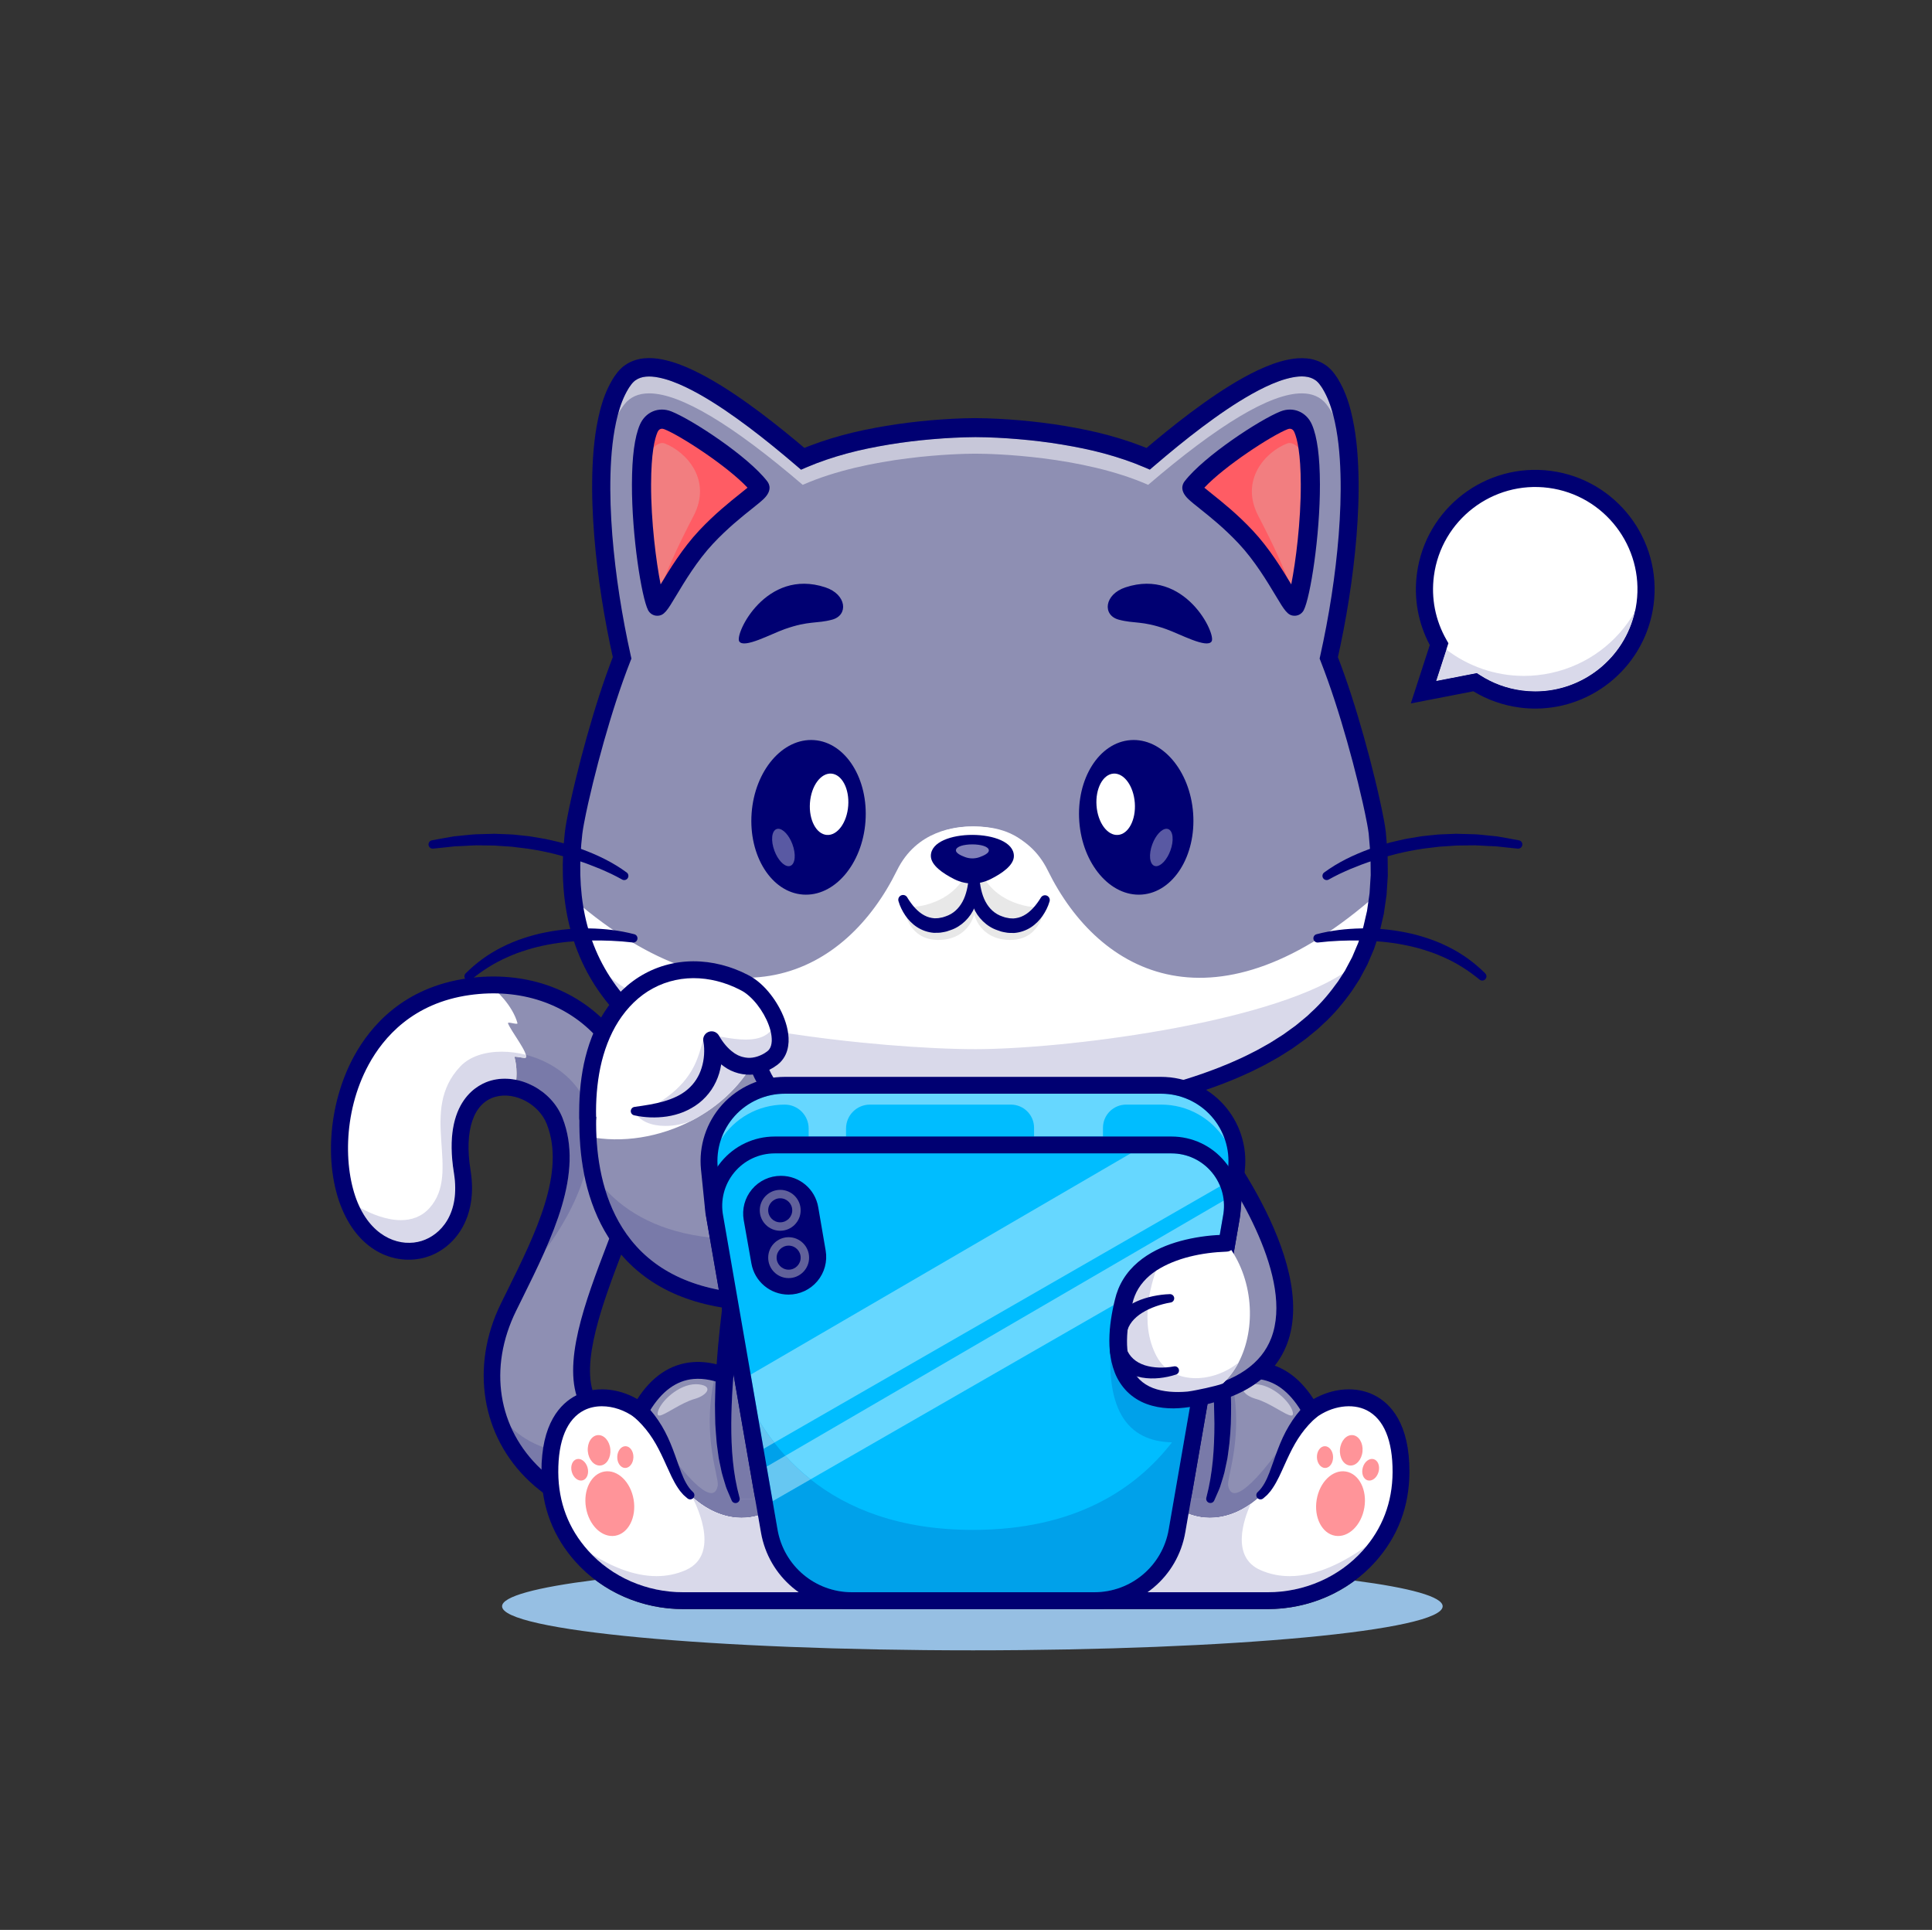 <?xml version="1.0" encoding="UTF-8" standalone="no"?>
<!-- Created with Inkscape (http://www.inkscape.org/) -->

<svg
   version="1.1"
   id="svg2"
   xml:space="preserve"
   width="5333.333"
   height="5326.667"
   viewBox="0 0 5333.333 5326.667"
   sodipodi:docname="23006671_4500_7_02.eps"
   xmlns:inkscape="http://www.inkscape.org/namespaces/inkscape"
   xmlns:sodipodi="http://sodipodi.sourceforge.net/DTD/sodipodi-0.dtd"
   xmlns="http://www.w3.org/2000/svg"
   xmlns:svg="http://www.w3.org/2000/svg"><rect x="0" y="0" width="5333.333" height="5326.667" fill="#333333" stroke="none"/><defs
     id="defs6" /><sodipodi:namedview
     id="namedview4"
     pagecolor="#ffffff"
     bordercolor="#666666"
     borderopacity="1.0"
     inkscape:pageshadow="2"
     inkscape:pageopacity="0.0"
     inkscape:pagecheckerboard="0" /><g
     id="g8"
     inkscape:groupmode="layer"
     inkscape:label="ink_ext_XXXXXX"
     transform="matrix(1.333,0,0,-1.333,0,5326.667)"><g
       id="g10"
       transform="scale(0.1)"><path
         d="M 0,0 H 40000 V 39950 H 0 Z"
         style="fill:#bbefff;fill-opacity:0;fill-rule:nonzero;stroke:none"
         id="path12" /><path
         d="m 20137,5788.7 c -5378.9,0 -9739.4,408.4 -9739.4,912 0,204.4 717.7,393 1930.3,545.1 513.5,-387.8 1153.1,-603.2 1821.1,-603.2 h 3494.7 v 0 h 5017.2 v 0 h 3590.8 c 659.9,0 1292.3,210.3 1802.6,589.4 1146.7,-149.6 1822,-333.1 1822,-531.3 0,-503.6 -4360.4,-912 -9739.3,-912"
         style="fill:#96bfe3;fill-opacity:1;fill-rule:nonzero;stroke:none"
         id="path14" /><path
         d="m 15306.6,9171.5 c -2424,-1388.5 -4725.7,-120.9 -5074.8,1798.7 -68.5,377 -61.1,779.3 34.9,1191.2 56.3,241.8 143.5,486.6 264.4,732.7 106.5,217.3 215.6,435 321.6,653.2 370.5,761.4 702.1,1521.1 760.6,2230.2 27.9,336.4 -5.7,662 -126.6,970.5 -64.1,162.7 -167.5,303.2 -294.5,414.9 -150.5,132.2 -334.2,224.3 -523.6,264.5 -84.7,17.8 -170.2,25.7 -254.9,21.8 -545.84,-23.1 -1041.1,-517.1 -841.25,-1748.5 280.14,-1730.1 -1601,-2271.2 -2292.18,-787.6 -30.54,65.9 -58.03,135.2 -83.78,207.7 -8.29,25.3 -17.02,51 -25.3,76.8 -431.57,1381.5 91.19,3773.6 2225.41,4275 97.75,23.5 199.42,42.3 304.58,57.1 143.99,20.1 285.82,32.3 424.62,35.8 257.4,7 505.7,-14 741.7,-60.2 1733.7,-339.5 2825,-2046.1 2278.3,-4186.8 -293.7,-1149 -1481.9,-3315.5 -978.8,-4361.9 159.3,-331.6 648,-589 1227.1,-562 14.8,0.4 30.1,1.3 45.3,2.2 h 0.5 c 417.6,30.1 878.8,209 1293.8,613.9 l 572.9,-1839.2"
         style="fill:#8e8fb3;fill-opacity:1;fill-rule:nonzero;stroke:none"
         id="path16" /><path
         d="m 11212.6,9533.2 c -2.9,2.7 -5.8,5.4 -8.6,8.1 -271.8,255 -479.4,547.8 -620.7,864.9 178.4,-175.6 407.5,-318.1 667.4,-411.6 -22.8,-137.4 -36.3,-290.5 -38.1,-461.4"
         style="fill:#797aa9;fill-opacity:1;fill-rule:nonzero;stroke:none"
         id="path18" /><path
         d="M 28539.5,21462.5 C 28160.6,17679 23660.4,17196.6 21538.8,16775 h -2677 c -1371.1,272.5 -3736.1,570.2 -5339.7,1768.6 -387.3,289.3 -730.1,631.1 -1004.1,1037.7 -194.9,289.6 -354.9,612.5 -471.1,972.8 -78.4,244.1 -136.7,505.4 -172,785.6 -13.5,106.4 -23.7,215.3 -30.3,327.2 -19.6,327.5 -9.1,679.1 35,1055.9 38.3,326.4 288.2,1443.2 628.9,2537.7 115.9,372.8 242.3,743 374.6,1078.2 -483.9,2148.6 -681,4854.7 46.2,5787.1 473,606.3 1753.3,-2.2 3693.9,-1664.8 1386,610.3 3285.8,646 3577.3,644.9 291.5,1.1 2191.2,-34.6 3576.9,-644.9 1940.5,1662.6 3220.9,2271.1 3693.8,1664.8 727.3,-932.4 530.2,-3638.5 46.3,-5787.1 520.3,-1320.1 952.1,-3178.3 1003.4,-3615.9 53.6,-456.6 57.6,-875.6 18.6,-1260.3"
         style="fill:#8e8fb3;fill-opacity:1;fill-rule:nonzero;stroke:none"
         id="path20" /><path
         d="m 23777.4,29921 c -1366.9,602.1 -3234.1,645 -3564.3,645 -4.5,0 -8.7,0 -12.6,-0.1 -4,0.1 -8.2,0.1 -12.7,0.1 -330,0 -2197.3,-42.9 -3564.6,-645 -1448,1240.6 -2528.4,1894.3 -3180.1,1894.3 -221.7,0 -393.7,-75.6 -513.8,-229.5 -48.7,-62.4 -93.2,-132.9 -133.9,-210.5 50.1,192 120.1,375.4 214.9,532.1 11.1,20.8 24.7,38.7 37.9,57.1 l 19.5,27.8 c 6.6,9.4 13.1,18.9 19.2,24.7 12.5,13.3 23.3,28.9 37.4,39.5 l 19.7,18 c 6.9,5.5 14.5,9.8 21.6,15 57.3,39.7 127.1,64 209,71.8 21.9,2.1 44.4,3.2 67.4,3.2 62.8,0 129.2,-7.7 196.4,-21.1 92,-18.5 185.6,-44.9 278.7,-79.1 186.5,-67.7 370.7,-158.9 551,-258.8 360.7,-201.7 706.3,-442.4 1043.2,-694.6 336.6,-253.4 663.9,-521.8 985.7,-797.3 l 91.7,-78.6 112.7,48.4 c 268.9,115.4 549.7,208.8 836,286.8 286.6,77.8 580,135.9 874.9,185.2 295.1,48.7 593.1,84.9 892.1,110.4 298.4,25.7 600.4,41.1 895.9,43.4 295.5,-1.4 597.5,-17.3 895.9,-42.8 299.1,-25.4 597.1,-61.6 892.3,-110.3 294.9,-49.3 588.3,-107.2 875,-185 286.4,-78 567.2,-171.4 836.1,-286.7 l 112.1,-48.1 91.3,78.1 c 321.7,275.6 649,544.1 985.6,797.5 336.9,252.3 682.5,493.2 1043.2,694.9 180.3,100 364.5,191.3 551.1,259.1 93.2,34.2 186.9,60.7 279,79.2 67.3,13.5 133.9,21.2 196.8,21.2 23.1,0 45.6,-1.1 67.5,-3.2 82.1,-7.8 152.3,-32.2 209.9,-72.1 7.1,-5.2 14.8,-9.6 21.7,-15.1 l 19.8,-18 c 14.2,-10.6 25,-26.4 37.6,-39.7 6.1,-5.8 12.7,-15.3 19.2,-24.8 l 19.6,-27.8 c 13.2,-18.4 26.8,-36.4 38,-57.2 96.2,-159.1 167,-345.6 217.2,-540.5 0.1,-0.3 0.2,-0.6 0.2,-0.9 -41.7,81 -87.7,154.1 -138.2,218.8 -120,153.9 -292.1,229.5 -513.7,229.5 -651.7,0 -1732,-653.6 -3180.1,-1894.3"
         style="fill:#c7c7d9;fill-opacity:1;fill-rule:nonzero;stroke:none"
         id="path22" /><path
         d="M 28539.5,21462.5 C 28160.6,17679 23660.4,17196.6 21538.8,16775 h -2677 c -1371.1,272.5 -3736.1,570.2 -5339.7,1768.6 -387.3,289.3 -730.1,631.1 -1004.1,1037.7 -194.9,289.6 -354.9,612.5 -471.1,972.8 -78.4,244.1 -136.7,505.4 -172,785.6 3277.4,-2814.7 5642.8,-1552.2 6700.5,597.9 408.5,830 1212.6,909.8 1561.7,909.8 349,0 1153.2,-79.8 1561.2,-909.8 1072.7,-2180.7 3491.3,-3448.7 6841.2,-475.1"
         style="fill:#ffffff;fill-opacity:1;fill-rule:nonzero;stroke:none"
         id="path24" /><path
         d="m 24508.5,17600.7 c -149.2,41.1 -304.5,62.5 -462,62.5 h -7795.3 c -79.2,0 -157.8,-5.4 -235.4,-16 -56.8,97.7 -109.1,204.4 -155.5,320.6 46.8,23.9 91.7,52.1 134,84 114.5,86.4 163.3,220.4 163.3,375.3 0,53 -5.7,108.4 -16.5,165.2 1480.4,-237.1 3067.7,-355.9 4058.8,-355.9 1796,0 5998,515.1 7618.8,1572.5 l -107.5,-165.9 c -163.4,-228.9 -343.3,-448.5 -554.4,-638.5 l -77,-73.3 c -25.9,-24.2 -54.5,-45.6 -81.5,-68.6 l -164.5,-135.8 -173.2,-125.5 c -29,-20.7 -57.5,-42.2 -87,-62.4 l -90.5,-57.6 c -60.5,-38.1 -120.1,-77.7 -181.4,-114.7 l -187.5,-105.9 c -61.7,-36.5 -126.5,-68.1 -190.8,-100.4 -64.6,-31.7 -127.8,-66 -193.5,-95.8 -131.9,-58.7 -262.2,-120.5 -397.4,-172.4 -133.3,-56 -269.8,-104.8 -406.2,-154.1 -138.2,-48.6 -277.5,-94.1 -417.8,-137.3 m -9748.8,707.6 c -5.5,46.8 -13.6,88.3 -23,122.7 23.5,-40.9 47.6,-79.2 72.2,-115 l -49.2,-7.7 m -1793.5,984.6 c -98.5,111.9 -190.5,229.3 -274.8,352 -17.4,25 -34.5,50.3 -51.2,75.7 48.2,-38.6 97.1,-76.4 146.7,-113.5 88.6,-66.2 193.2,-130 311.6,-191.5 -45.3,-38.5 -89.5,-79.4 -132.3,-122.7"
         style="fill:#d9d9ea;fill-opacity:1;fill-rule:nonzero;stroke:none"
         id="path26" /><path
         d="m 15309.1,26679.3 c -98.4,153.4 553.4,1524.5 1782.3,1119.6 442.6,-145.8 484.2,-577.4 141.1,-669.5 -326.9,-87.7 -474.1,-17 -980.8,-195.3 -286.7,-100.9 -844.2,-408.1 -942.6,-254.8"
         style="fill:#000072;fill-opacity:1;fill-rule:nonzero;stroke:none"
         id="path28" /><path
         d="m 25091.5,26679.3 c 98.5,153.4 -553.4,1524.5 -1782.2,1119.6 -442.6,-145.8 -484.3,-577.4 -141.2,-669.5 327,-87.7 474.2,-17 980.8,-195.3 286.7,-100.9 844.2,-408.1 942.6,-254.8"
         style="fill:#000072;fill-opacity:1;fill-rule:nonzero;stroke:none"
         id="path30" /><path
         d="m 14623.4,28839.8 c -596.7,-636.3 -972.7,-1526.7 -1025.8,-1422.7 -5.2,10 -10.3,21.9 -15.5,35.9 -113,291.6 -299.7,1447.7 -297.2,2477.5 0.8,166.1 5.3,312.8 14,442.1 23.4,349.1 73.3,572.7 134.4,715.8 75.8,174.9 245.6,228.3 395.9,169.3 399.4,-157.4 1533.5,-905.6 1902.6,-1384.7 65.9,-85.2 -511.3,-396.8 -1108.4,-1033.2"
         style="fill:#f27e80;fill-opacity:1;fill-rule:nonzero;stroke:none"
         id="path32" /><path
         d="m 14623.4,28839.8 c -596.7,-636.3 -972.7,-1526.7 -1025.8,-1422.7 -5.2,10 -10.3,21.9 -15.5,35.9 133.6,540.2 500.4,1286.5 781.5,1825.9 384.2,736.8 -142.6,1323.6 -600,1499.6 -156.8,60.5 -343.6,-197.3 -464.7,-405.9 23.4,349.1 73.3,572.7 134.4,715.8 75.8,174.9 245.6,228.3 395.9,169.3 399.4,-157.4 1533.5,-905.6 1902.6,-1384.7 65.9,-85.2 -511.3,-396.8 -1108.4,-1033.2"
         style="fill:#ff5c64;fill-opacity:1;fill-rule:nonzero;stroke:none"
         id="path34" /><path
         d="m 13483.3,29929.9 c -2.1,-769.6 104.7,-1602.4 197.4,-2070 182.9,304.7 452.3,746.6 798.3,1115.5 319.7,340.9 637.4,594.2 847.6,761.8 52.8,42.1 109.4,87.1 154.1,124.7 -421,449.7 -1393.4,1081 -1724.2,1211.1 -36.3,14.2 -102.9,25.1 -141.1,-63.3 -59.2,-138 -130.4,-437.9 -132.1,-1079.8 z m 290.8,-2422.6 h 0.5 z m -162.2,-296.7 c -3.3,0 -6.7,0 -10.1,0.1 -76.3,2.6 -145.6,47.2 -180.9,116.5 -134,262.8 -337,1533.9 -334.1,2603.8 1.6,577 55.4,981.1 164.5,1235.5 113.8,263.3 387.2,378.9 650.3,275.4 422.6,-166.1 1584.1,-924.6 1987.4,-1447.8 48.6,-62.9 103.4,-194.2 -74.8,-365.9 -56.6,-54.5 -137.7,-119.2 -240.4,-201 -213.4,-170.1 -505.6,-403 -805.6,-723 -330,-351.8 -593.3,-791.2 -767.7,-1081.9 -182.5,-304.5 -246.9,-411.7 -388.6,-411.7"
         style="fill:#000072;fill-opacity:1;fill-rule:nonzero;stroke:none"
         id="path36" /><path
         d="m 25798,28839.8 c 596.6,-636.3 972.7,-1526.7 1025.8,-1422.7 5.1,10 10.3,21.9 15.5,35.9 113,291.6 299.7,1447.7 297.2,2477.5 -0.8,166.1 -5.3,312.8 -14.1,442.1 -23.3,349.1 -73.2,572.7 -134.3,715.8 -75.8,174.9 -245.6,228.3 -395.9,169.3 -399.4,-157.4 -1533.5,-905.6 -1902.6,-1384.7 -65.9,-85.2 511.3,-396.8 1108.4,-1033.2"
         style="fill:#f27e80;fill-opacity:1;fill-rule:nonzero;stroke:none"
         id="path38" /><path
         d="m 25798,28839.8 c 596.6,-636.3 972.7,-1526.7 1025.8,-1422.7 5.1,10 10.3,21.9 15.5,35.9 -133.6,540.2 -500.4,1286.5 -781.5,1825.9 -384.2,736.8 142.6,1323.6 600,1499.6 156.8,60.5 343.5,-197.3 464.6,-405.9 -23.3,349.1 -73.2,572.7 -134.3,715.8 -75.8,174.9 -245.6,228.3 -395.9,169.3 -399.4,-157.4 -1533.5,-905.6 -1902.6,-1384.7 -65.9,-85.2 511.3,-396.8 1108.4,-1033.2"
         style="fill:#ff5c64;fill-opacity:1;fill-rule:nonzero;stroke:none"
         id="path40" /><path
         d="m 24940.7,29861.9 c 44.7,-37.6 101.3,-82.6 154.1,-124.7 210.2,-167.6 527.9,-420.9 847.6,-761.8 346,-368.9 615.4,-810.8 798.3,-1115.5 92.7,467.6 199.5,1300.4 197.4,2070 -1.7,641.9 -73,941.8 -132.4,1080.3 -37.9,87.8 -104.5,77.1 -140.8,62.8 -330.8,-130.1 -1303.3,-761.4 -1724.2,-1211.1 z m 1868.8,-2651.3 c -141.8,0 -206.1,107.2 -388.7,411.7 -174.3,290.7 -437.7,730.1 -767.6,1081.9 -300.1,320 -592.2,552.9 -805.6,723 -102.7,81.8 -183.8,146.5 -240.4,201 -178.2,171.7 -123.4,303 -74.8,365.9 403.3,523.2 1564.8,1281.7 1987.4,1447.8 263,103.5 536.5,-12.1 650.1,-274.9 109.3,-254.9 163.1,-659 164.7,-1236 2.9,-1069.9 -200.1,-2341 -334.2,-2603.8 -35.3,-69.3 -104.6,-113.9 -180.8,-116.5 -3.4,-0.1 -6.8,-0.1 -10.1,-0.1"
         style="fill:#000072;fill-opacity:1;fill-rule:nonzero;stroke:none"
         id="path42" /><path
         d="m 21522.2,16858.2 c 573.7,155.2 1151.6,269.3 1721.2,406.6 569.8,135.3 1135.3,280.7 1682.9,473.2 136.4,49.3 272.9,98.1 406.2,154.1 135.2,51.9 265.5,113.7 397.4,172.4 65.7,29.8 128.9,64.1 193.5,95.8 64.3,32.3 129.1,63.9 190.8,100.4 l 187.5,105.9 c 61.3,37 120.9,76.6 181.4,114.7 l 90.5,57.6 c 29.5,20.2 58,41.7 87,62.4 l 173.2,125.5 164.5,135.8 c 27,23 55.6,44.4 81.5,68.6 l 77,73.3 c 211.1,190 391,409.6 554.4,638.5 l 114.9,177.3 c 9.4,14.8 19.4,29.3 28.5,44.4 l 24.7,46.7 49.5,93.2 49.6,93.1 c 8.1,15.6 16.9,30.9 24.5,46.7 l 20.6,48.7 82.4,194.4 20.8,48.6 16.4,50.3 32.6,100.6 c 20.5,67.5 46.3,133.3 62.7,202.1 l 47.7,206.7 24,103.3 15,105.4 30.4,210.7 c 2.3,17.5 5.5,35 7.2,52.7 l 3.3,53.3 6.6,106.6 13.5,213.2 c 0.5,71.4 -1.6,143 -2.2,214.4 l -3.2,214.5 -18.3,214.5 -18,214.6 -14.7,101.5 -18.5,105.3 c -53.7,283.5 -120,569.7 -189.5,853.8 -70.1,284.2 -144.6,567.8 -224.8,849.5 -159.8,563.3 -337.3,1122.1 -548.6,1662.9 l -20.4,52.1 12.1,54.6 c 183.5,824.8 315.6,1663.1 383.1,2503.8 32.3,420.3 49.3,841.4 37.2,1259.4 -11.9,417.2 -50.4,834.7 -151.1,1226 -50.2,194.9 -121,381.4 -217.2,540.5 -11.2,20.8 -24.8,38.8 -38,57.2 l -19.6,27.8 c -6.5,9.5 -13.1,19 -19.2,24.8 -12.6,13.3 -23.4,29.1 -37.6,39.7 l -19.8,18 c -6.9,5.5 -14.6,9.9 -21.7,15.1 -57.6,39.9 -127.8,64.3 -209.9,72.1 -81.7,8 -172.3,0.4 -264.3,-18 -92.1,-18.5 -185.8,-45 -279,-79.2 -186.6,-67.8 -370.8,-159.1 -551.1,-259.1 -360.7,-201.7 -706.3,-442.6 -1043.2,-694.9 -336.6,-253.4 -663.9,-521.9 -985.6,-797.5 l -91.3,-78.1 -112.1,48.1 c -268.9,115.3 -549.7,208.7 -836.1,286.7 -286.7,77.8 -580.1,135.7 -875,185 -295.2,48.7 -593.2,84.9 -892.3,110.3 -298.4,25.5 -600.4,41.4 -895.9,42.8 -295.5,-2.3 -597.5,-17.7 -895.9,-43.4 -299,-25.5 -597,-61.7 -892.1,-110.4 -294.9,-49.3 -588.3,-107.4 -874.9,-185.2 -286.3,-78 -567.1,-171.4 -836,-286.8 l -112.7,-48.4 -91.7,78.6 c -321.8,275.5 -649.1,543.9 -985.7,797.3 -336.9,252.2 -682.5,492.9 -1043.2,694.6 -180.3,99.9 -364.5,191.1 -551,258.8 -93.1,34.2 -186.7,60.6 -278.7,79.1 -91.9,18.4 -182.3,25.9 -263.8,17.9 -81.9,-7.8 -151.7,-32.1 -209,-71.8 -7.1,-5.2 -14.7,-9.5 -21.6,-15 l -19.7,-18 c -14.1,-10.6 -24.9,-26.2 -37.4,-39.5 -6.1,-5.8 -12.6,-15.3 -19.2,-24.7 l -19.5,-27.8 c -13.2,-18.4 -26.8,-36.3 -37.9,-57.1 -96.1,-158.9 -166.8,-345.2 -216.9,-540 -100.6,-391.1 -139,-808.5 -150.8,-1225.5 -12,-417.9 5,-839 37.4,-1259.2 67.7,-840.5 199.9,-1678.7 383.5,-2503.4 l 12.4,-55.6 -20.8,-52.8 c -212.3,-540.2 -388.3,-1099.7 -548.5,-1662.8 -79.7,-281.8 -154.5,-565.2 -224.5,-849.5 -69.5,-284 -135.8,-570.4 -189,-853.6 -13.5,-70.9 -24.8,-140.6 -33.3,-206.7 -8.4,-71.4 -15.6,-142.8 -21.8,-214.3 -12.1,-143 -19.4,-286.1 -21.3,-429 -3.8,-285.7 14.4,-570.8 59.7,-850.5 89,-559.5 293.6,-1097 615,-1559.6 319.2,-464.4 747,-851.5 1227.2,-1160.9 481.3,-309.6 1011.3,-547.2 1557.4,-740.4 546.8,-194.1 1112.7,-337.7 1683.2,-468.9 l 213.9,-50.4 214.8,-48.3 429.9,-99.1 c 287.1,-66.7 574.9,-135.5 860.6,-218.7 45.2,-13.1 71.2,-60.5 58,-105.7 -11.7,-40.2 -50.5,-65.2 -90.7,-60.9 h -0.4 c -586.2,61.6 -1173.3,138.8 -1756.9,254.5 -583.2,115.4 -1162.2,267.8 -1728.7,466.3 -565.6,199 -1120.7,445.7 -1633.4,774.1 -511.2,328.1 -977.6,746.1 -1329,1255.3 -353.8,506.9 -579.8,1099.7 -676.8,1704.8 -49.4,302.7 -69.3,608.7 -65.9,912.9 1.8,152.1 9.3,303.8 21.9,454.9 6.3,75.5 13.8,150.8 22.5,226 10.1,80.2 22.5,156.2 36.4,230.2 55.3,296.8 121.8,585.7 192,874.8 70.5,288.8 145.8,576.1 226.2,862.2 161.7,572 339,1140.1 557.4,1698.9 l -8.4,-108.4 c -188.8,841.3 -324.9,1693.5 -395.8,2554.7 -34,430.8 -52.5,863.9 -40.8,1299.4 12.1,435.2 49.6,874.1 160.7,1311.1 56.3,217.9 135.3,436.3 259.9,643.3 14.3,26.2 32.5,51.2 50.2,76.3 l 26.7,37.6 c 8.7,12.4 17.4,24.9 29.8,38.4 23.2,26.3 44.7,53.6 72.3,76.7 l 39.9,35.5 c 13.9,11.1 28.9,21.1 43.5,31.5 117.9,82.5 257.8,126 388.1,138.1 131.3,12.8 255.8,0.5 373,-22.2 117.2,-23.2 229.5,-55.4 336.8,-94.5 214.9,-77.8 414.5,-176.9 607.5,-283.3 385.1,-214.6 741.8,-462.8 1088.5,-721.3 345.9,-259.4 679.4,-532.1 1006.6,-811.1 l -204.5,30.2 c 291.2,125.8 589.7,225.3 891.1,308 301.7,82.4 606.8,143.3 912.7,195 306.1,51.1 613.5,89 921.7,115.8 308.7,26.7 615.9,44.3 929.8,45.6 313.9,-2.2 621.1,-19.3 929.8,-46.2 308.1,-26.9 615.5,-64.8 921.6,-115.9 305.9,-51.8 611,-112.7 912.5,-195.2 301.4,-82.7 599.9,-182.3 891,-308.1 l -203.3,-30 c 327.2,278.9 660.7,551.5 1006.6,810.9 346.7,258.3 703.4,506.5 1088.5,720.9 193,106.4 392.5,205.4 607.3,283.1 107.2,39.1 219.4,71.2 336.5,94.4 117.2,22.7 241.5,34.9 372.5,22.1 130.1,-12.1 269.6,-55.5 387.3,-137.9 14.5,-10.3 29.5,-20.2 43.4,-31.4 l 39.7,-35.4 c 27.6,-23 49,-50.3 72.2,-76.5 12.3,-13.5 21,-25.9 29.7,-38.3 l 26.6,-37.6 c 17.8,-25.1 35.9,-50 50.2,-76.2 124.4,-206.8 203.3,-425.1 259.5,-642.9 111,-436.7 148.5,-875.4 160.5,-1310.5 11.6,-435.5 -7,-868.5 -41,-1299.2 -71.1,-861.1 -207.4,-1713.1 -396.3,-2554.3 l -8.2,106.7 c 217,-558.9 395.7,-1126.6 556.7,-1698.6 80.7,-286 155.5,-573.3 226.1,-862 70.1,-289.2 136.5,-578.1 192,-874.5 l 19.5,-112.7 16.7,-117.4 18.8,-226.4 18.5,-226.5 3.1,-227.9 c 0.6,-76 2.5,-152 1.7,-228 l -14.7,-228.4 -7.5,-114.2 -3.7,-57.1 c -2,-19 -5.3,-37.9 -7.9,-56.8 l -33.1,-227.3 -16.7,-113.6 -26.1,-112.2 -52.4,-224.3 c -18.2,-74.6 -46,-146.8 -68.7,-220.3 l -35.9,-109.7 -18.2,-54.8 -22.7,-53.2 -90.7,-212.7 -22.8,-53.2 c -8.4,-17.3 -17.9,-34.1 -26.8,-51.2 l -54.5,-102.1 -54.7,-102 -27.3,-50.9 c -9.9,-16.6 -20.8,-32.5 -31.2,-48.7 l -126.2,-193.9 c -178.8,-250.3 -376.5,-489 -604.6,-693.9 l -83.6,-78.8 c -28,-26.1 -58.6,-49.1 -87.8,-73.8 l -177.1,-145.5 -185.3,-133.8 c -31.1,-22 -61.7,-44.8 -93.1,-66.3 l -96.1,-61.1 c -64.4,-40.3 -127.9,-82.2 -192.9,-121.1 l -198.1,-111.4 c -65.4,-38.5 -133.3,-71.5 -200.9,-105.2 -67.8,-33.3 -134.5,-69 -203.2,-100.1 -137.7,-61.1 -274.3,-125.3 -414.7,-178.9 -138.9,-58 -280.3,-108.2 -421.5,-158.9 -283.6,-97.2 -569.2,-187.7 -858.4,-261.6 -144,-39.5 -289.3,-72.3 -434.1,-107.8 -145.4,-31.3 -290.9,-63.2 -436.8,-90.9 -583.6,-113.9 -1170.3,-193.1 -1754.7,-264.1 l -0.6,-0.1 c -46.6,-5.6 -89.1,27.6 -94.7,74.3 -5.2,42.6 22,81.6 62.2,92.4"
         style="fill:#000072;fill-opacity:1;fill-rule:nonzero;stroke:none"
         id="path44" /><path
         d="m 21651,21337.1 c 0,0 0.3,-884.3 -790.7,-837.6 -560.4,32.8 -676.6,494 -685,531.2 -8.7,-37.2 -124.9,-498.4 -685.3,-531.2 -791.4,-46.7 -791,837.6 -791,837.6 l 1469.4,1145.9 h 13.5 L 21651,21337.1"
         style="fill:#e8e8e8;fill-opacity:1;fill-rule:nonzero;stroke:none"
         id="path46" /><path
         d="m 21643.1,21331.2 c 0,0 -258.1,-672.8 -858.6,-516.2 -683.7,178.3 -599.9,993.9 -599.9,993.9 h -25.3 c 0,0 80.6,-815.8 -603.7,-991.4 -601.2,-154.3 -856.6,519.6 -856.6,519.6 0,0 -168.4,1510.5 1469.2,1510.5 1637.7,0 1474.9,-1516.4 1474.9,-1516.4"
         style="fill:#ffffff;fill-opacity:1;fill-rule:nonzero;stroke:none"
         id="path48" /><path
         d="m 21565.9,21181.1 c -116.1,-188.3 -367.5,-474.1 -781.2,-365.9 -684.1,178.2 -600.3,993.8 -600.3,993.8 h -24.9 c 0,0 80.6,-816.2 -604.1,-991.7 -413.6,-106.1 -664,180.3 -779.6,369.1 115.6,-10.6 241.3,-1.6 378.1,33.4 1130.2,290.1 997.1,1397.4 997.1,1397.4 h 41.9 c 0,0 -138.5,-1106.8 990.6,-1401.6 138.4,-36.1 265.7,-45.6 382.4,-34.5"
         style="fill:#e8e8e8;fill-opacity:1;fill-rule:nonzero;stroke:none"
         id="path50" /><path
         d="m 18791.7,21372.2 c 20.4,-33.1 46.4,-74.2 72.9,-108.9 25.7,-36.4 54.7,-69.9 83.5,-102.2 58.7,-63.7 123.5,-117.5 192.1,-153.6 68.1,-37.6 139.7,-55.9 213.4,-61.6 37.7,3.2 74.8,-1.1 113.5,9.9 19.1,4.5 38.5,5.8 57.8,11.2 l 57.7,19 c 154.2,50.4 271,158.5 350.5,305.5 39.9,73.2 68.7,156.4 89.4,243 11.1,43.1 18.3,87.8 25.2,132.6 6.1,43.7 11.3,92.7 13,132.1 l 0.3,7.6 c 2.5,54.7 48.8,97.1 103.5,94.7 47.7,-2.1 86,-37.6 93.5,-82.9 9.8,-58.9 13.5,-108.8 14.6,-163.4 1.4,-53.6 -1.3,-107.2 -7.2,-161.1 -12.4,-107.4 -35.2,-216.8 -82.4,-320.9 -85.5,-209.5 -274.5,-398.5 -497,-471.5 l -82.5,-28 c -27.9,-8.4 -58,-12.2 -87.1,-17.6 -57.5,-13.2 -120.2,-9.8 -180.7,-10.6 -123.4,9.3 -243.6,52.8 -344,117.4 -100.4,65.6 -180.8,150.1 -243.5,241.4 -31.1,46 -58.7,93.4 -82.3,142.4 -24.2,49.9 -42.5,97.2 -59.6,155.2 -15.4,52.6 14.7,107.6 67.2,123 43.8,12.8 89.4,-6 112.2,-43 l 6,-9.7"
         style="fill:#000072;fill-opacity:1;fill-rule:nonzero;stroke:none"
         id="path52" /><path
         d="m 21735.6,21295.7 c -17.2,-58 -35.8,-105.2 -60.2,-155 -23.8,-48.9 -51.6,-96.2 -82.8,-142 -63.1,-91.1 -143.9,-175.3 -244.5,-240.5 -100.6,-64.1 -221,-107.2 -344.5,-116 -60.5,1.1 -123.1,-2.1 -180.6,11.4 -29.1,5.4 -59.1,9.3 -87,17.8 l -82.4,28.4 c -222.2,73.9 -410.5,263.6 -495.2,473.5 -46.7,104.3 -69.1,213.8 -81.1,321.1 -5.6,54 -8.2,107.7 -6.5,161.2 1.3,54.6 5.2,104.5 15.2,163.4 9.2,54 60.5,90.3 114.5,81.1 47,-8 80.6,-47.9 82.4,-93.7 l 0.3,-7.7 c 1.6,-39.3 6.6,-88.3 12.5,-132.1 6.7,-44.9 13.7,-89.5 24.7,-132.7 20.4,-86.7 48.8,-170 88.4,-243.3 78.9,-147.4 195.3,-255.9 349.3,-306.9 l 57.6,-19.2 c 19.3,-5.6 38.7,-6.9 57.8,-11.5 38.7,-11.1 75.7,-6.9 113.5,-10.3 73.6,5.3 145.3,23.3 213.6,60.7 68.8,35.9 133.7,89.4 192.7,152.8 28.9,32.3 58,65.6 83.9,101.9 26.6,34.6 52.8,75.6 73.3,108.6 l 6,9.6 c 28.9,46.5 90,60.7 136.5,31.8 38.7,-24.1 55,-70.7 42.6,-112.4"
         style="fill:#000072;fill-opacity:1;fill-rule:nonzero;stroke:none"
         id="path54" /><path
         d="m 20996.7,22234.8 c -0.3,-193 -252.4,-362.9 -483.6,-478.3 -241.9,-120.7 -512.7,-120.1 -754.1,1.5 -230.8,116.3 -482.2,287.2 -481.8,480.2 1.1,582 1720.7,578.6 1719.5,-3.4"
         style="fill:#000072;fill-opacity:1;fill-rule:nonzero;stroke:none"
         id="path56" /><path
         d="m 20137.7,22186.3 c -51,0 -102.1,8.8 -150.3,26.5 -91.5,33.5 -191.2,82.9 -191.1,138.5 0.1,83.6 169.3,125.2 339.1,125.2 171.1,0 342.9,-42.3 342.7,-126.5 -0.1,-55.7 -100,-104.6 -191.7,-137.8 -47.6,-17.3 -98.2,-25.9 -148.7,-25.9"
         style="fill:#8080b9;fill-opacity:1;fill-rule:nonzero;stroke:none"
         id="path58" /><path
         d="m 12877.8,21752 c -32.8,18.8 -70.7,39 -107.2,57.7 -36.3,19.7 -73.8,38 -111.5,55.9 -37.3,18.5 -75.1,35.9 -113.8,52.2 -38.6,16.1 -75.8,34.7 -114.6,50.3 -154.9,63.2 -310.6,124.2 -470.2,174.3 -318.3,101.7 -643.1,185.4 -974.3,235.9 -82.3,15.4 -166.1,20.8 -249,32.7 l -124.7,15.6 c -41.6,4.8 -83.5,5.8 -125.3,8.9 -83.7,5.2 -167.3,10.6 -251,17 l -251.83,3 c -168.27,7.4 -335.69,-12.6 -504.24,-16.9 l -63.18,-2.7 -62.8,-6.9 -125.72,-13.9 -252.23,-26 -5.89,-0.6 c -47.89,-5 -90.72,29.8 -95.66,77.7 -4.7,45.5 26.84,86.5 71.05,94.7 l 256.14,46.8 128.45,22.5 64.29,11.3 64.84,6.9 c 86.44,9.8 173.12,18.2 259.87,26.2 43.4,3.4 86.66,9.8 130.24,10.7 l 130.69,3.9 c 87.18,2.3 174.38,5.8 261.68,7 l 261.8,-10.1 c 43.6,-2.4 87.4,-2.7 130.9,-6.8 l 130.4,-13.6 c 86.8,-10.1 174.3,-15.9 260.5,-31.2 l 258.7,-44.1 c 86,-16.5 170.9,-38 256.2,-57.8 85.7,-18.2 168.9,-46.2 253.2,-69.8 84.3,-23.6 166.7,-53.8 249.1,-83.6 329.8,-121.4 644.8,-271.1 935.5,-484.5 38.8,-28.5 47.2,-83 18.7,-121.8 -26.5,-36.2 -75.7,-45.9 -113.7,-24.1 l -5.4,3.2"
         style="fill:#000072;fill-opacity:1;fill-rule:nonzero;stroke:none"
         id="path60" /><path
         d="m 13099.4,20445.6 c -142.7,17.1 -293.2,28.7 -440.3,34.8 -147.9,6.3 -295.8,8.6 -443.4,5.4 -294.9,-7.4 -589.2,-31.3 -876.9,-87.4 -143.9,-27.7 -286.5,-61.7 -425.8,-105.5 -70.2,-20.3 -138.3,-46.4 -207.4,-69.8 -67.5,-27.4 -136.3,-52.2 -201.9,-83.8 -267.1,-117.4 -515.14,-274.7 -741.84,-461.4 l -1.34,-1.1 c -37.23,-30.7 -92.27,-25.3 -122.92,11.9 -28.77,35 -25.56,85.9 5.7,117.3 220.56,220.3 477.9,407.4 759.1,546.3 140.1,70.2 284.9,131.3 433.7,179.6 148.3,50 299.4,91.1 452.5,120.7 305.6,62.2 617,89.9 926.8,83.9 310.7,-6.4 616.2,-40.3 921.2,-120.4 46.6,-12.2 74.5,-59.9 62.3,-106.6 -11.2,-42.6 -52.2,-69.6 -94.8,-64.5 l -4.7,0.6"
         style="fill:#000072;fill-opacity:1;fill-rule:nonzero;stroke:none"
         id="path62" /><path
         d="m 27422.4,21894.7 c 290.7,213.4 605.7,363.1 935.6,484.5 82.4,29.8 164.7,60 249,83.6 84.3,23.6 167.6,51.6 253.2,69.8 85.3,19.8 170.3,41.3 256.2,57.8 l 258.8,44.1 c 86.1,15.3 173.6,21.1 260.4,31.2 l 130.4,13.6 c 43.5,4.1 87.3,4.4 130.9,6.8 l 261.8,10.1 c 87.3,-1.2 174.6,-4.7 261.7,-7 l 130.7,-3.9 c 43.6,-0.9 86.8,-7.3 130.2,-10.7 86.8,-8 173.5,-16.4 259.9,-26.2 l 64.8,-6.9 64.3,-11.3 128.5,-22.5 256.1,-46.8 c 47.4,-8.6 78.8,-54 70.1,-101.4 -8.2,-45 -49.6,-75.6 -94.3,-71.1 l -6.3,0.7 -252.2,26 -125.7,13.9 -62.8,6.9 -63.2,2.7 c -168.5,4.3 -336,24.3 -504.2,16.9 l -251.8,-3 c -83.7,-6.4 -167.4,-11.8 -251.1,-17 -41.7,-3.1 -83.7,-4.1 -125.3,-8.9 l -124.7,-15.6 c -82.9,-11.9 -166.7,-17.3 -249,-32.7 -331.2,-50.5 -655.9,-134.2 -974.3,-235.9 -159.6,-50.1 -315.3,-111.1 -470.1,-174.3 -38.9,-15.6 -76.1,-34.2 -114.7,-50.3 -38.6,-16.3 -76.5,-33.7 -113.8,-52.2 -37.7,-17.9 -75.2,-36.2 -111.5,-55.9 -36.5,-18.7 -74.4,-38.9 -107.1,-57.7 l -5.5,-3.1 c -41.8,-24 -95,-9.6 -119,32.1 -22.3,38.9 -11.3,87.8 24,113.7"
         style="fill:#000072;fill-opacity:1;fill-rule:nonzero;stroke:none"
         id="path64" /><path
         d="m 27264,20616.1 c 305,80.1 610.6,114 921.2,120.4 309.8,6 621.2,-21.7 926.9,-83.9 153.1,-29.6 304.2,-70.7 452.4,-120.7 148.8,-48.3 293.6,-109.4 433.8,-179.6 281.1,-138.9 538.5,-326 759,-546.3 34.2,-34.1 34.2,-89.4 0.1,-123.5 -32,-32 -82.7,-34 -117,-6 l -1.6,1.4 c -226.7,186.7 -474.7,344 -741.9,461.4 -65.6,31.6 -134.4,56.4 -201.8,83.8 -69.2,23.4 -137.3,49.5 -207.5,69.8 -139.3,43.8 -281.8,77.8 -425.7,105.5 -287.8,56.1 -582,80 -877,87.4 -147.5,3.2 -295.4,0.9 -443.3,-5.4 -147.2,-6.1 -297.7,-17.7 -440.3,-34.8 l -4.7,-0.6 c -47.9,-5.7 -91.4,28.5 -97.1,76.3 -5.2,43.9 23,84 64.5,94.8"
         style="fill:#000072;fill-opacity:1;fill-rule:nonzero;stroke:none"
         id="path66" /><path
         d="m 11292.7,14077.9 c 417.7,948.9 686.5,1889.8 356.5,2733.5 -159.5,407.6 -543.3,704.5 -957.7,788.9 3.4,40.9 5.1,79.4 5.5,115.6 0.1,5.4 0.1,10.7 0.1,16 0.1,161.1 -25.8,274.4 -42.5,342.6 -0.1,0.3 -0.1,0.6 -0.1,0.9 0,1.2 0.6,2.1 1.7,2.8 2.6,1.5 7.5,2.2 14.2,2.2 20.9,0 59.1,-6.2 97.7,-12.4 38.7,-6.2 77.6,-12.4 99.8,-12.4 9,0 15.3,1 17.6,3.5 4.3,4.5 7,10.3 8.4,17.4 0.6,3.5 0.9,7.3 1,11.3 0,9.2 -1.7,19.8 -4.6,31.5 447.4,-114.7 883,-380.8 1137,-791.5 -42.6,-450.4 -55.3,-1069.8 74.4,-1707 -187.6,-610.7 -514,-1145.8 -809,-1542.9"
         style="fill:#797aa9;fill-opacity:1;fill-rule:nonzero;stroke:none"
         id="path68" /><path
         d="m 10885.4,18059.2 c -8.1,-8.6 -63.2,0.1 -117.4,8.9 -58.7,9.4 -116.6,18.8 -113.4,6.4 25.8,-105.2 73.3,-317.7 14,-647.1 -1.3,0.4 -2.2,0.4 -3.5,0.4 -16.6,3.9 -32.7,7 -49.3,9.2 -14.4,2.6 -28.8,4.3 -43.2,6.1 -11.4,1.3 -23.2,2.6 -34.9,3.5 -10.5,0.8 -21.4,1.7 -32.3,2.1 -30.6,1.8 -61.1,1.8 -91.7,0.5 -545.84,-23.1 -1041.1,-517.1 -841.25,-1748.5 280.14,-1730.1 -1601,-2271.2 -2292.18,-787.6 -30.54,65.9 -58.03,135.2 -83.78,207.7 347.78,-261 1216.56,-709.1 1698.3,-173.7 677.66,753.6 -245.67,2011.6 644.5,2938.4 283.19,294.6 825.11,368.8 1350.91,233.9 7,-27.5 6.6,-48.4 -4.8,-60.2"
         style="fill:#686868;fill-opacity:1;fill-rule:nonzero;stroke:none"
         id="path70" /><path
         d="m 10668.6,17427.4 c -84.7,17.8 -170.2,25.7 -254.9,21.8 -545.84,-23.1 -1041.1,-517.1 -841.25,-1748.5 280.14,-1730.1 -1601,-2271.2 -2292.18,-787.6 -30.54,65.9 -58.03,135.2 -83.78,207.7 -8.29,25.3 -17.02,51 -25.3,76.8 -431.57,1381.5 91.19,3773.6 2225.41,4275 97.75,23.5 199.42,42.3 304.58,57.1 143.99,20.1 285.82,32.3 424.62,35.8 140.6,-88 492.8,-431 590.3,-790.3 6,-22 -46,-11.9 -98,-1.8 -53,10.3 -106,20.5 -97.1,-3.3 59.3,-158.9 437.6,-634 364.5,-711 -8.1,-8.6 -63.1,0.2 -117.4,8.9 -58.7,9.4 -116.7,18.9 -113.6,6.5 25.7,-105.3 73.5,-317.6 14.1,-647.1"
         style="fill:#ffffff;fill-opacity:1;fill-rule:nonzero;stroke:none"
         id="path72" /><path
         d="m 10697,17715.9 c 1.8,169.6 -25.3,288.1 -42.5,358.6 -0.4,1.6 0.2,2.8 1.7,3.7 -1.1,-0.7 -1.7,-1.6 -1.7,-2.8 0,-0.3 0,-0.6 0.1,-0.9 16.7,-68.2 42.6,-181.5 42.5,-342.6 0,-5.3 0,-10.6 -0.1,-16"
         style="fill:#595969;fill-opacity:1;fill-rule:nonzero;stroke:none"
         id="path74" /><path
         d="m 10893.9,18076.5 c 2.1,11.4 0.7,25.9 -3.7,42.9 v 0 c 3,-11.8 4.7,-22.4 4.7,-31.6 -0.1,-4 -0.4,-7.8 -1,-11.3"
         style="fill:#595969;fill-opacity:1;fill-rule:nonzero;stroke:none"
         id="path76" /><path
         d="m 8467.14,14226.5 c -359.38,0 -759.98,210.3 -1013.11,728.2 239.11,-133.8 551.59,-258.6 847.67,-258.6 218.74,0 428.49,68.1 593.09,251 677.66,753.6 -245.67,2011.6 644.5,2938.4 192.62,200.4 505.01,298.8 850.61,298.8 162.4,0 332.2,-21.8 500.3,-64.9 4.4,-17 5.8,-31.5 3.7,-42.9 v 0 c -1.4,-7 -4.1,-12.8 -8.5,-17.3 -2.3,-2.5 -8.7,-3.5 -17.7,-3.5 -22.3,0 -61.2,6.2 -99.7,12.4 -38.6,6.2 -76.7,12.4 -97.5,12.4 -6.8,0 -11.8,-0.7 -14.3,-2.3 v 0 c -1.5,-0.9 -2.1,-2.1 -1.7,-3.7 17.2,-70.5 44.3,-189 42.5,-358.6 v 0 c -0.4,-36.2 -2.1,-74.7 -5.5,-115.6 -78.7,16 -158.6,24.4 -238.2,24.4 -95.5,0 -190.7,-12 -283.2,-37.3 -242.65,-66.4 -1015.4,-400.4 -770.04,-1914.9 136.79,-844.4 -275.89,-1285.7 -670.8,-1407.1 -82.7,-25.4 -171.06,-38.9 -262.12,-38.9"
         style="fill:#d9d9ea;fill-opacity:1;fill-rule:nonzero;stroke:none"
         id="path78" /><path
         d="m 13236.6,8414.3 c -854.3,0 -1654.4,293.4 -2271.5,872.5 -998.49,936.9 -1230.47,2383 -591,3683.9 40.3,82 81,164.2 121.7,246.4 599.8,1212.3 1220,2465.8 828.3,3467.1 -161.3,412.3 -657.6,677 -1061.9,566.4 -458.23,-125.2 -651.7,-694.3 -517.56,-1522.3 161.62,-997.6 -342.02,-1621.1 -912.82,-1796.6 -560.54,-172.1 -1306.29,41.7 -1709.62,907.8 -423.02,908.5 -338.65,2242.2 205.2,3243.4 345.88,636.7 1034.28,1434.5 2349.63,1619.5 1163.17,163.5 2239.67,-199.9 2953.67,-997.4 771.5,-861.7 1020.9,-2111.9 684.2,-3429.8 -86.5,-338.5 -247.2,-759.5 -417.3,-1205.3 -401,-1050.7 -900.1,-2358.3 -573.6,-3037.3 100.6,-209.3 382.6,-382.8 718.3,-442.2 543.4,-96.2 1115.5,102.6 1569.5,545.2 69.1,67.3 179.6,65.8 246.8,-3.2 67.3,-69 65.9,-179.5 -3.2,-246.8 -535.5,-521.9 -1218.7,-754.9 -1873.8,-638.9 -449.7,79.5 -822.2,322.6 -972.2,634.6 -391.6,814.4 115,2141.9 562,3313.1 166.5,436.1 323.7,848.1 405.2,1167.2 307.4,1203.3 86.5,2337 -606,3110.6 -635.1,709.3 -1599.3,1031.7 -2644.93,884.5 -1171.41,-164.7 -1783.94,-874.3 -2091.53,-1440.5 -551.27,-1014.8 -515.63,-2241.8 -195.48,-2929.3 314.67,-675.7 874.85,-849.4 1290.6,-721.5 394.91,121.4 807.59,562.7 670.8,1407.1 -245.36,1514.5 527.39,1848.5 770.04,1914.9 575.7,157.3 1253,-198.1 1479.1,-776 447.9,-1145 -207.1,-2468.8 -840.5,-3749.1 -40.6,-81.9 -81.1,-163.8 -121.3,-245.6 -579,-1177.9 -381.1,-2433 516.6,-3275.4 1012.6,-950.3 2588.9,-1036 4015.6,-218.3 83.7,47.9 190.3,18.9 238.2,-64.6 47.9,-83.7 19,-190.4 -64.7,-238.3 -707.2,-405.3 -1450.4,-605.8 -2156.5,-605.8"
         style="fill:#000072;fill-opacity:1;fill-rule:nonzero;stroke:none"
         id="path80" /><path
         d="m 29013.9,9475.6 c -4.4,-766.2 -298.1,-1331.7 -663.8,-1739.3 -532.3,-593.4 -1301.6,-918.9 -2098.4,-918.9 H 14149 c -796.8,0 -1566.1,325.5 -2098.5,918.9 -365.7,407.6 -659.3,973.1 -663.7,1739.3 -0.4,52.4 0.5,103.5 2.6,152.8 60.7,1500.2 1137.6,1603.1 1803.9,1159.8 19.7,-12.6 38.9,-26.2 57.6,-40.1 l 55.4,86.8 c 439.9,726.5 999.3,836.5 1517.3,700.4 807.7,-211.7 1515.4,-1021.6 1515.4,-1021.6 h 7722.6 c 0,0 652.4,746.6 1419.5,993.6 544.1,175.4 1145.9,99.5 1613.2,-672.4 l 54.6,-87.3 c 36.6,27.1 74.6,52.4 113.9,75.9 671.5,402.4 1697.4,263.2 1748.9,-1211.3 1.7,-44 2.6,-89.9 2.2,-136.6"
         style="fill:#8e8fb3;fill-opacity:1;fill-rule:nonzero;stroke:none"
         id="path82" /><path
         d="m 13653.5,10649.6 c -29.2,0 -41.6,19.4 -31.8,67.3 43.7,212.3 427.6,582.3 790.6,582.3 20.6,0 41.2,-1.2 61.6,-3.7 316.8,-38.5 157.7,-232.5 -84.7,-300 -290.8,-81 -627.7,-345.9 -735.7,-345.9"
         style="fill:#c7c7d9;fill-opacity:1;fill-rule:nonzero;stroke:none"
         id="path84" /><path
         d="m 26741.6,10649.6 c -107.9,0 -444.8,264.9 -735.6,345.9 -123.3,34.3 -225,101.3 -253.5,164 82.5,43.3 159.9,89.9 232.7,139.7 362.3,-1.5 744.7,-370.4 788.3,-582.3 9.8,-47.9 -2.6,-67.3 -31.9,-67.3"
         style="fill:#c7c7d9;fill-opacity:1;fill-rule:nonzero;stroke:none"
         id="path86" /><path
         d="m 25058,8530.3 c -152.9,0 -302.5,28.1 -445.3,83 l 53.6,308.7 h 312.6 c 1.3,-31.9 20.3,-61.9 51.4,-75.9 11.6,-5.2 23.8,-7.7 35.7,-7.7 33.3,0 65.1,19.2 79.6,51.6 28,62.1 56,124.8 82.7,188.4 12.9,31.8 28.7,63.1 38.8,95.8 l 30.6,97.8 c 20.2,65.4 41.2,131.2 58.4,197.4 14.6,66.5 29.3,133.2 42.7,200.2 l 20.6,100.5 14.3,100.8 26.3,202.2 c 14.5,134.9 21.7,269.9 29.5,405 2.5,134.6 6.9,269.6 5.1,404.1 -1.4,52.4 -2.5,104.9 -3.6,157.4 24.8,9.9 49.2,20 73.4,30.4 133.9,-1003.5 -157.6,-1718.7 -130.8,-1868.4 20,-111.2 68.1,-156.9 133.5,-156.9 299.1,0 960.8,954.6 960.8,954.6 l 108.7,-17 c -191.3,-398.1 -281.9,-762.6 -511.4,-978.8 v 0 c -73.8,-69.4 -148.8,-131.3 -225.2,-184.6 v -0.4 c -109.9,-77.8 -221.8,-139.3 -334.2,-185.2 l -0.1,-0.1 c -1,-0.4 -2,-0.8 -3.1,-1.2 -0.2,-0.1 -0.5,-0.2 -0.7,-0.3 -0.6,-0.3 -1.2,-0.5 -1.8,-0.8 -167.9,-67.7 -336.8,-100.6 -502.1,-100.6 m -9699.8,0.1 c -334.9,0 -685.1,135.3 -1010.3,421.2 l -0.4,0.2 c -8.5,7.5 -17,15.1 -25.5,22.8 -10.4,9.5 -20.8,19.2 -31.2,28.9 v 0 c -231,217.7 -321.1,585.9 -515.2,987.5 65.7,-93.6 672.2,-946.3 955,-946.3 65.4,0 113.5,45.7 133.5,156.9 29.6,164 -323.3,1006.8 -80,2164.2 12.2,-3.2 24.2,-6.5 36.3,-10 -1.2,-23.8 -2.5,-47.5 -3.8,-71.2 -6.1,-133.8 -7.6,-268.4 -10.8,-402.5 -0.2,-134.4 4.4,-269.4 6.4,-403.9 9.1,-135.1 17.4,-269.9 30.6,-404.7 l 27.1,-202 13.8,-100.7 20.1,-100.5 42.4,-200 c 16.3,-66.3 38.1,-131.9 57.4,-197.4 l 29.7,-98 c 10.3,-32.5 25.6,-64 38.2,-95.9 26,-63.7 53.6,-126.5 80.5,-189 13.9,-32.2 45.7,-52.7 80.1,-52.7 7.6,0 15.4,1 23.2,3.1 37.8,10.5 62.9,44.3 64,81.6 h 319.1 l 59.6,-343.9 c -110.4,-31.6 -224.2,-47.7 -339.8,-47.7"
         style="fill:#797aa9;fill-opacity:1;fill-rule:nonzero;stroke:none"
         id="path88" /><path
         d="m 29013.9,9475.6 c -4.4,-766.2 -298.1,-1331.7 -663.8,-1739.3 -532.3,-593.4 -1301.6,-918.9 -2098.4,-918.9 H 14149 c -796.8,0 -1566.1,325.5 -2098.5,918.9 -365.7,407.6 -659.3,973.1 -663.7,1739.3 -8.3,1645.5 1118.4,1770.3 1806.5,1312.6 718.7,-653.2 715.7,-1424.7 1097.5,-1784.7 1086.9,-1025 2483.7,-323.3 2655.6,1510.2 25.8,274.9 23.6,575.6 -10.9,899.8 -267,2505.6 3272.7,1330 3272.7,1330 0,0 3539.7,1175.6 3272.2,-1330 -34.5,-324.2 -36.2,-624.9 -10.9,-899.8 172.4,-1833.5 1568.7,-2535.2 2655.7,-1510.2 389.2,366.6 378.7,1159.4 1137.6,1820 691.6,414.6 1759.3,254.4 1751.1,-1347.9"
         style="fill:#ffffff;fill-opacity:1;fill-rule:nonzero;stroke:none"
         id="path90" /><path
         d="m 29013.9,9475.6 c -2.7,-459 -109.1,-846 -272.8,-1170.3 -109.5,-216.8 -244.3,-405.8 -391,-569 -532.3,-593.4 -1301.6,-918.9 -2098.4,-918.9 H 14149 c -796.8,0 -1566.1,325.5 -2098.5,918.9 -110.8,123.5 -214.7,261.4 -306.3,415 -210.8,353.5 -354.3,790.3 -357.4,1324.3 -8.3,1645.5 1118.4,1770.3 1806.5,1312.6 718.7,-653.2 715.7,-1424.7 1097.5,-1784.7 18.7,-17.4 37.5,-34.9 56.3,-51.5 l 0.8,-0.4 c 939.1,-825.6 2084.9,-394.9 2476.8,919.8 58.5,195.1 99.9,409.3 121.7,642.3 25.8,274.9 23.6,575.6 -10.9,899.8 -267,2505.6 3272.7,1330 3272.7,1330 0,0 3539.7,1175.6 3272.2,-1330 -34.5,-324.2 -36.2,-624.9 -10.9,-899.8 21.8,-233 63.7,-448.1 121.8,-643.2 369.5,-1236.6 1405.5,-1690.8 2308.7,-1052 v 0.4 c 76.4,53.3 151.4,115.2 225.2,184.6 389.2,366.6 378.7,1159.4 1137.6,1820 691.6,414.6 1759.3,254.4 1751.1,-1347.9"
         style="fill:#ffffff;fill-opacity:1;fill-rule:nonzero;stroke:none"
         id="path92" /><path
         d="m 26251.7,6991.7 h -2486.9 c 402.1,283.7 691.7,720.7 781.3,1237.3 l 66.6,384.2 c 142.8,-54.9 292.4,-83 445.2,-83 277.9,0 566.2,93.1 842.1,288.3 -144,-320.7 -413.2,-1096.1 202.9,-1368 198.5,-87.8 402.1,-125.6 605.3,-125.6 574.4,-0.1 1146.8,302 1600.1,631.3 -28.3,-34.9 -57.6,-69.4 -88.1,-103.3 -491.1,-547.3 -1208.6,-861.2 -1968.5,-861.2 m -9711.8,0 H 14149 c -731.8,0 -1424.2,291 -1913.1,801.4 407.3,-259.5 883.3,-468.1 1360.7,-468.1 203.2,0 406.6,37.8 605.2,125.5 784.5,346.5 133.5,1509.4 133.5,1509.4 0,0 3.9,-2.6 11.8,-7.9 l 0.8,-0.4 c 325.2,-285.9 675.4,-421.2 1010.3,-421.2 115.6,0 229.4,16.1 339.8,47.7 l 60.5,-349.1 c 89.6,-516.6 379.2,-953.6 781.4,-1237.3"
         style="fill:#d9d9ea;fill-opacity:1;fill-rule:nonzero;stroke:none"
         id="path94" /><path
         d="m 26052.1,9071.5 c 106.8,99.6 177.2,244.4 236.7,398.4 59.4,154.9 111.9,318.8 175,482.5 62.6,163.8 135.9,328.5 230,484.9 93.4,156.7 206.4,304.5 336.1,438.1 67.2,69.2 177.9,70.9 247.1,3.6 69.3,-67.2 70.9,-177.8 3.7,-247.1 -3.4,-3.4 -6.8,-6.7 -10.3,-9.7 l -2.5,-2.2 c -117.8,-102.7 -224.6,-219.2 -318,-349 -93.9,-129.5 -173.3,-272.4 -245.8,-422.6 -73.2,-149.9 -138.7,-307.3 -215.5,-466.1 -39.8,-79.3 -81,-159.2 -133.9,-236.1 l -40.2,-57.2 c -15,-18.4 -31.3,-36.4 -46.9,-54.4 l -23.7,-26.9 c -8.4,-8.6 -18.2,-16.4 -27.3,-24.5 l -55.5,-48 c -36.4,-31.4 -91.3,-27.4 -122.8,9 -30.6,35.5 -27.5,88.7 6.5,120.5 l 7.3,6.8"
         style="fill:#000072;fill-opacity:1;fill-rule:nonzero;stroke:none"
         id="path96" /><path
         d="m 14236.4,8935.2 -55.5,48 c -9.1,8.1 -18.8,15.9 -27.3,24.5 l -23.7,26.9 c -15.6,18 -31.9,36 -46.9,54.4 l -40.2,57.2 c -52.9,76.9 -94.1,156.8 -133.9,236.1 -76.8,158.8 -142.3,316.2 -215.5,466.1 -72.4,150.2 -151.9,293.1 -245.8,422.6 -93.4,129.8 -200.2,246.3 -318,349 l -2.2,1.9 c -72.8,63.4 -80.3,173.8 -16.9,246.6 63.4,72.7 173.8,80.3 246.6,16.9 3.5,-3.2 7.2,-6.7 10.5,-10 129.7,-133.6 242.8,-281.4 336.2,-438.1 94,-156.4 167.3,-321.1 229.9,-484.9 63.1,-163.7 115.6,-327.6 175,-482.5 59.5,-154 129.9,-298.8 236.7,-398.4 l 7.2,-6.7 c 35.2,-32.8 37.1,-87.9 4.4,-123 -32,-34.3 -85.4,-36.9 -120.6,-6.6"
         style="fill:#000072;fill-opacity:1;fill-rule:nonzero;stroke:none"
         id="path98" /><path
         d="m 29013.7,9475.7 h 0.5 -0.5 m -16548,1366.7 c -132.3,0 -258.9,-27.2 -369,-83 -353.6,-179.4 -538.7,-623 -535.2,-1282.8 3.3,-623.6 211.5,-1169.9 618.9,-1623.7 491.2,-547.3 1208.7,-861.2 1968.6,-861.2 h 12102.7 c 759.9,0 1477.4,313.9 1968.5,861.2 407.4,453.8 615.6,1000.1 618.9,1623.7 3.5,660 -181.6,1103.6 -535.2,1282.9 -300.4,152.3 -722.8,91.2 -1051.1,-152.1 l -151.7,-112.4 -154.8,247.4 c -248.7,410.8 -553.7,633.7 -908,664.9 -883,77.5 -1836,-997.8 -1845.5,-1008.7 l -52.2,-59.5 -79.2,-0.1 h -7801.5 l -52.1,59.7 c -9.5,10.7 -962.6,1086 -1845.5,1008.6 -354.2,-31.2 -659.3,-254.1 -906.6,-662.7 l -158.4,-248 -150.3,111.2 c -207.7,153.8 -453.1,234.6 -681.3,234.6 m 13786,-4199.8 H 14149 c -858.9,0 -1671.1,356.2 -2228.4,977.2 -466.1,519.2 -704.4,1143.3 -708.1,1855 -5.4,1011.8 392,1426.3 726.3,1595.9 372.7,189 850.4,155 1259.2,-79.7 300.5,466.6 682.6,724.7 1134.6,764.1 935.6,81.7 1851.9,-820.5 2083.5,-1067 h 7568.4 c 231.7,246.5 1147.9,1148.6 2083.5,1067 451,-39.3 832.3,-296.3 1134.5,-764.1 408.8,234.8 886.4,268.9 1259.2,79.8 334.4,-169.5 731.8,-584 726.5,-1596 -3.8,-711.7 -242,-1335.8 -708.2,-1855.1 -557.2,-620.9 -1369.4,-977.1 -2228.3,-977.1"
         style="fill:#000072;fill-opacity:1;fill-rule:nonzero;stroke:none"
         id="path100" /><path
         d="m 15755.6,12991.8 c -2783.9,53.2 -3504.4,1897.3 -3579,3435.4 -28.4,578.2 34.5,1113.2 113.5,1493.7 l 3251.7,510.1 c 36.2,-110.4 82.9,-216.9 138.8,-319 594.3,-1094.4 2179.6,-1718.4 2179.6,-1718.4 0,0 1725.7,-3475.5 -2104.6,-3401.8"
         style="fill:#8e8fb3;fill-opacity:1;fill-rule:nonzero;stroke:none"
         id="path102" /><path
         d="m 14885.3,13253.8 c -781.4,151.5 -1390.2,495.9 -1815.9,1029.1 -257.7,322.7 -429.1,687.4 -540.2,1058.5 466.3,-510.5 1158.4,-890.7 2168,-1004.6 l 188.1,-1083"
         style="fill:#797aa9;fill-opacity:1;fill-rule:nonzero;stroke:none"
         id="path104" /><path
         d="m 15680.6,18112 c -282.8,-584.7 -773.3,-1050.3 -1351.9,-1352.3 -661.5,-345.1 -1437.8,-477.8 -2152.1,-332.5 -28.4,578.2 34.5,1113.2 113.5,1493.7 l 3251.7,510.1 c 24.9,-76.4 55,-150.6 89.5,-223 15.7,-32.3 31.8,-64.6 49.3,-96"
         style="fill:#ffffff;fill-opacity:1;fill-rule:nonzero;stroke:none"
         id="path106" /><path
         d="m 14326.7,16758.7 c 0.6,0.3 1.3,0.7 2,1 488.1,254.7 913.4,625.9 1204.3,1086.7 v 0 c -290.9,-460.8 -716.2,-832 -1204.3,-1086.7 -0.7,-0.4 -1.4,-0.8 -2,-1"
         style="fill:#797aa9;fill-opacity:1;fill-rule:nonzero;stroke:none"
         id="path108" /><path
         d="m 13782.5,16646.8 c -278.7,0 -542.6,89.3 -646.3,307.1 48.7,-2.3 95.7,-3.6 141.4,-3.6 6.7,0 13.4,0.1 20,0.1 v 0 0 c 980.3,3.8 1336,490.3 1436.6,924 124.9,49 248.1,96.1 366.1,140.3 135.9,-92.9 277.1,-133.2 413.8,-133.2 1.7,0 3.5,0 5.3,0 4.5,-11.8 9,-23.5 13.6,-35.1 -290.9,-460.8 -716.2,-832 -1204.3,-1086.7 -0.7,-0.3 -1.4,-0.7 -2,-1 -0.7,-0.3 -1.3,-0.5 -1.9,-0.7 -157.2,-70 -353.2,-111.2 -542.3,-111.2"
         style="fill:#d9d9ea;fill-opacity:1;fill-rule:nonzero;stroke:none"
         id="path110" /><path
         d="m 15873,12815.9 c -39.9,0 -80,0.4 -120.8,1.2 -1320.2,25.3 -2314.6,445.2 -2955.6,1247.9 -1120.7,1403.6 -761.1,3487.7 -677.6,3891.2 19.5,94.4 111.9,155.3 206.2,135.6 94.4,-19.6 155.1,-111.9 135.6,-206.3 -77.9,-376.7 -414.8,-2320.9 608.6,-3602.6 573.2,-717.8 1478,-1093.6 2689.5,-1116.8 1056.6,-20.7 1758.9,233.9 2089.2,755.4 495.7,782.7 42.3,1969.6 -103,2304 -439.4,38.8 -1991.1,308.1 -2374.2,2170.2 -19.4,94.4 41.3,186.7 135.8,206.2 94.4,19.4 186.7,-41.4 206.1,-135.8 385.6,-1873.9 2064.8,-1898 2146.1,-1898 h 0.7 l 108.4,0.2 48.7,-97.2 c 33.3,-67.1 809.2,-1658.1 126.3,-2736.3 -386.3,-610 -1149.8,-918.9 -2270,-918.9"
         style="fill:#000072;fill-opacity:1;fill-rule:nonzero;stroke:none"
         id="path112" /><path
         d="m 15994.3,18051.8 c -352.1,-265.3 -880.1,-277.5 -1257.6,379.2 97.8,-357.4 48.5,-1474.9 -1439.1,-1480.6 -51.9,-0.4 -105.6,0.9 -161.4,3.5 l -965.7,-144 c -67.6,2643 1739.8,3599.1 3260.5,2797.5 259.2,-136.6 507.4,-449.9 635.7,-767.6 126.6,-312.8 137,-630.1 -72.4,-788"
         style="fill:#ffffff;fill-opacity:1;fill-rule:nonzero;stroke:none"
         id="path114" /><path
         d="m 13297.6,16950.4 c 254.9,110 739.2,367.4 1017.2,828.7 208.5,346.9 232.1,708.2 292.8,744.4 10.8,6.5 28.2,9.3 51.4,9.3 68.5,0 186.6,-24.5 326.5,-49 139.8,-24.5 301.5,-49 457,-49 287.3,0 553.7,83.5 624.2,405 57.4,-141.7 90.9,-284.4 90.9,-412.7 0,-154.9 -48.8,-288.9 -163.3,-375.3 -42.3,-31.9 -87.2,-60.1 -134,-84 -105.8,-53.8 -221.6,-85.4 -340.9,-86.3 -1.8,0 -3.6,0 -5.3,0 -266.1,0 -549.2,152.5 -777.4,549.5 v 0 0 c 18,-65.6 31,-156.9 31,-262.1 0.2,-468.2 -255.6,-1213.8 -1470.1,-1218.5"
         style="fill:#d9d9ea;fill-opacity:1;fill-rule:nonzero;stroke:none"
         id="path116" /><path
         d="m 11996,16805.3 c -8.9,374.7 18.2,753.1 95.3,1125.6 79.4,371.4 211.9,738.4 420.8,1067.4 208.6,327.1 494.2,617.3 845.2,804.9 348.9,189.6 753.1,273.8 1146.1,248.3 196.7,-12 390.8,-49.8 577,-108.8 46.1,-16 92.8,-30.5 138.2,-48 l 135,-55.7 131.1,-63.5 c 21,-9.7 44.9,-23 68.9,-37 24.3,-13.3 45.6,-28.9 68.3,-43.4 174.3,-122.4 307.5,-274.8 419.5,-439.6 110.4,-165.8 199.5,-345.8 252.2,-546.7 25.5,-100.7 41.6,-207.3 37.4,-321.2 -6,-113 -33,-239.5 -110.9,-349 -18,-27.9 -41,-52.1 -63.6,-76.5 -11.7,-11.7 -24.6,-22.1 -37,-32.9 l -19,-15.9 -16.8,-11.8 -67,-45.7 -71.2,-40 c -97.3,-49.7 -204,-85.2 -315.9,-100.6 -224.1,-31.7 -464.3,35.2 -638.1,164.1 -178.1,126.3 -307.4,292.8 -406,464.6 l 319.7,132.9 0.1,-0.2 c 20.1,-65.8 32.1,-127.5 38.7,-189.5 6.8,-61.9 10.2,-123.5 7.9,-184.9 -2.1,-122.8 -23.3,-245 -57.7,-364.6 -35.7,-119.1 -89.7,-234.7 -160.1,-339.9 -71.1,-104.8 -158.5,-199.2 -257.3,-276.8 -99.2,-77.2 -208.3,-138 -320.3,-184.9 -112.9,-45.5 -228.6,-75.5 -344.4,-93.5 -231.7,-33.5 -461.3,-24.1 -679.8,24.2 -47.8,10.5 -77.9,57.8 -67.4,105.5 8.2,37.2 38.7,63.8 74.4,68.7 l 1.1,0.1 c 211.1,28.7 414.6,59.7 604.5,113.9 188.7,55.2 364,133 498.8,251.5 136.2,116.1 233.4,268.7 286.4,442.3 27.1,86.5 43.8,177.9 50.3,270.1 5.9,90.9 3.3,187.8 -12,266 v 0.2 l -1.7,7.2 c -21.7,93.8 36.7,187.5 130.5,209.3 76.9,17.8 153.7,-18.4 190.9,-83.6 81.5,-143.1 184.2,-268.4 303.8,-352.7 28.8,-23.7 61.4,-37 91.9,-55.7 32.6,-12.1 64,-28.2 97.5,-34.8 65.9,-17.2 134.2,-24.2 202.6,-13.4 68.4,9.6 136.4,31.7 201.1,64.6 l 47.8,26.6 45.6,31.3 11.2,7.7 6.9,6.3 c 4.5,4.2 9.8,7.7 14.1,12.1 7.7,9.6 17,17.5 23.2,28.4 29.3,39.1 44.6,97.7 48.5,165 2.4,68 -7.5,143.2 -26.7,218.6 -39.4,151.4 -112.8,302.7 -204,439 -91.5,135.7 -203.7,260.3 -328,346.9 -15.7,9.7 -31,21.4 -46.8,29.7 -15.3,8.9 -30.9,18 -51.3,27.3 l -114.4,55.5 -117.2,48.4 c -39.3,15.1 -79.6,27.4 -119.4,41.4 -160.5,50.7 -326,82.8 -492.3,93 -332.5,21.3 -667.6,-49.1 -958.8,-207 -292.8,-156.3 -534.9,-400.6 -716.7,-685 -181.7,-286 -301.5,-613.7 -373.9,-952.6 -70.3,-340.1 -96.2,-691.8 -87.8,-1044.2 v -0.7 c 2.3,-96.4 -74,-176.4 -170.4,-178.6 -96.4,-2.3 -176.3,74 -178.6,170.3 v 0"
         style="fill:#000072;fill-opacity:1;fill-rule:nonzero;stroke:none"
         id="path118" /><path
         d="m 25064.5,8922 c 537,1359.5 120.6,3745 -243.4,6292.3 H 15476.6 C 15112.5,12667 14696.2,10281.5 15233.2,8922 h 9831.3"
         style="fill:#8e8fb3;fill-opacity:1;fill-rule:nonzero;stroke:none"
         id="path120" /><path
         d="m 24978.9,8922 h -312.6 l 32.3,186.7 c 0.3,1.8 0.6,3.5 0.9,5.3 l 307.5,1773.2 c 44.9,10.9 89,22.4 132.2,34.4 0.7,-15.7 1.5,-31.3 2.3,-47 l 7.6,-389.9 c 0,-518.8 -35.5,-1032.9 -165.8,-1530.6 l -1.7,-6.3 c -2.2,-8.6 -3.1,-17.2 -2.7,-25.8 m -9340.5,0 h -319.1 c 0.2,8.5 -0.8,17.1 -3.1,25.7 l -1.8,6.4 c -136.7,495.7 -171.7,1011.7 -169.9,1530.5 2.1,337 18.9,675.4 45.7,1014 l 414.4,-2385.5 c 3.6,-20.8 7.4,-41.4 11.4,-62 l 22.4,-129.1"
         style="fill:#797aa9;fill-opacity:1;fill-rule:nonzero;stroke:none"
         id="path122" /><path
         d="m 24983.3,8954.1 c 130.3,497.7 165.8,1011.8 165.8,1530.6 l -7.6,389.9 c -6.7,130.3 -10.5,260.4 -19.5,390.8 -10.3,130.4 -18.4,260.8 -30.4,391.2 l -37.4,391.6 c -54.7,522.1 -125.6,1044.6 -196.6,1567.8 l -106.5,785.8 c -35.3,262.1 -70.9,524.7 -102.8,787.7 v 0.1 l 172.8,-149.9 h -9344.5 l 172.7,149.9 v -0.1 c -31.8,-263 -67.6,-525.5 -102.8,-787.7 l -106.9,-785.7 c -71.3,-523.2 -143,-1045.6 -197.8,-1567.8 -56,-521.9 -94,-1044.3 -97.3,-1563.7 -1.8,-518.8 33.2,-1034.8 169.9,-1530.5 l 1.8,-6.4 c 12.8,-46.5 -14.5,-94.5 -60.9,-107.3 -42.5,-11.7 -86.3,10.2 -103.3,49.6 -26.9,62.5 -54.5,125.3 -80.5,189 -12.6,31.9 -27.9,63.4 -38.2,95.9 l -29.7,98 c -19.3,65.5 -41.1,131.1 -57.4,197.4 l -42.4,200 -20.1,100.5 -13.8,100.7 -27.1,202 c -13.2,134.8 -21.5,269.6 -30.6,404.7 -2,134.5 -6.6,269.5 -6.4,403.9 3.2,134.1 4.7,268.7 10.8,402.5 7.5,133.5 12.9,267.5 22.2,400.9 10.3,133.1 19.5,266.4 31.6,399.3 48,531.5 116.5,1058.8 190.9,1584.1 37.3,262.6 76.4,524.7 117.9,786.2 41.1,261.6 80.8,523 124.6,783.8 v 0.1 l 21.6,149.8 h 151.2 9344.5 151.2 l 21.6,-149.8 v -0.1 c 43.8,-260.8 83.7,-522.2 124.7,-783.8 41.4,-261.5 81.3,-523.4 118.3,-786.2 74.7,-525.2 143.9,-1052.4 191.9,-1583.9 l 32.6,-399.3 c 9.3,-133.4 14.7,-267.4 22.2,-401 6.2,-133.8 7.2,-268.4 11,-402.5 1.8,-134.5 -2.6,-269.5 -5.1,-404.1 -7.8,-135.1 -15,-270.1 -29.5,-405 l -26.3,-202.2 -14.3,-100.8 -20.6,-100.5 c -13.4,-67 -28.1,-133.7 -42.7,-200.2 -17.2,-66.2 -38.2,-132 -58.4,-197.4 l -30.6,-97.8 c -10.1,-32.7 -25.9,-64 -38.8,-95.8 -26.7,-63.6 -54.7,-126.3 -82.7,-188.4 -19.7,-44 -71.3,-63.6 -115.3,-43.9 -39.5,17.7 -59.3,61.2 -48.7,101.7 l 1.7,6.3"
         style="fill:#000072;fill-opacity:1;fill-rule:nonzero;stroke:none"
         id="path124" /><path
         d="m 24858.8,16680.7 c 0,0 4097,-5005.3 -255.8,-5696 l 255.8,5696"
         style="fill:#8e8fb3;fill-opacity:1;fill-rule:nonzero;stroke:none"
         id="path126" /><path
         d="m 25011.4,16188.3 -224.2,-4992.7 c 818.4,169.2 1336,525.3 1539.9,1060.4 468.5,1230 -738.1,3127.4 -1315.7,3932.3 m -592.4,-5409.5 285.9,6365.4 289,-353 c 95.6,-116.9 2335.6,-2883.3 1659.5,-4659.1 -268.5,-705.3 -949.1,-1149.4 -2023.1,-1319.8 l -211.3,-33.5"
         style="fill:#000072;fill-opacity:1;fill-rule:nonzero;stroke:none"
         id="path128" /><path
         d="m 21762.8,6817.2 h -3221.7 c -1364.4,0 -2531.1,981.5 -2764.6,2325.8 l -995,5728.6 -90.7,889.5 c -94.3,924.3 631.2,1727.5 1560.4,1727.5 h 7795.3 c 931.7,0 1657.9,-807.3 1559.7,-1733.7 l -106.4,-1004.1 -972.2,-5607 c -233.2,-1344.7 -1400,-2326.6 -2764.8,-2326.6"
         style="fill:#00bdff;fill-opacity:1;fill-rule:nonzero;stroke:none"
         id="path130" /><path
         d="m 25366.8,16366.5 c -277.5,431.9 -762.1,721.8 -1320.4,721.8 h -724.8 c -265.1,0 -480,-214.9 -480,-480 v -181 h -1426.9 v 181 c 0,265.1 -214.9,480 -480,480 h -2918.8 c -273.5,0 -495.2,-221.7 -495.2,-495.3 v -165.7 h -774.1 v 165.7 c 0,273.6 -221.8,495.3 -495.3,495.3 -558.3,0 -1042.9,-289.8 -1320.4,-721.7 60.4,178.7 156.9,345.2 285.8,487.9 263.9,292.1 640.9,459.6 1034.5,459.6 h 7795.3 c 394.6,0 772.4,-168.2 1036.3,-461.7 128,-142.3 223.9,-308.1 284,-485.9"
         style="fill:#66d7ff;fill-opacity:1;fill-rule:nonzero;stroke:none"
         id="path132" /><path
         d="m 14954.5,14895.4 994,-5722.6 C 16168,7909 17258.4,6991.7 18541.1,6991.7 h 3221.7 c 1283.2,0 2373.6,917.6 2592.8,2181.9 l 971.2,5601.4 105.9,998.3 c 41.6,392.4 -86,785.8 -349.9,1079.1 -263.9,293.5 -641.7,461.7 -1036.3,461.7 h -7795.3 c -393.6,0 -770.6,-167.5 -1034.5,-459.6 -263.8,-292.1 -392.2,-684.2 -352.3,-1075.7 l 90.1,-883.4 m 6808.3,-8252.8 h -3221.7 c -1452.9,0 -2687.9,1039 -2936.5,2470.5 l -995.1,5728.6 c -0.7,4.1 -1.2,8.1 -1.6,12.2 l -90.7,889.5 c -50,489.6 110.6,979.9 440.5,1345.1 329.9,365.2 801.3,574.7 1293.5,574.7 h 7795.3 c 493.5,0 965.8,-210.4 1295.8,-577.3 330,-366.8 489.5,-858.7 437.5,-1349.4 l -106.4,-1004.1 c -0.4,-3.8 -1,-7.6 -1.6,-11.4 L 24699.5,9114 C 24451.3,7681.9 23216.2,6642.6 21762.8,6642.6"
         style="fill:#000072;fill-opacity:1;fill-rule:nonzero;stroke:none"
         id="path134" /><path
         d="m 25499.9,14750.8 -79.4,-457.8 -160.6,-926.4 -399.7,-2304.8 -162.4,-935.1 -323.7,-1868 c -144.5,-833.1 -867.5,-1441.3 -1713.2,-1441.3 h -5017.2 c -845.6,0 -1568.7,608.2 -1713.1,1441.3 l -91.2,526.6 -123.5,712.6 -64.6,371.8 -204.6,1180.3 -61.6,353.5 -580.3,3347.3 c -150.5,778.8 446.4,1501.9 1239.7,1501.9 h 8215.7 c 529.3,0 970.4,-321.6 1161.6,-766.7 39.2,-91.6 68,-188.5 84.2,-289.3 24,-143.1 23.5,-293.2 -6.1,-445.9"
         style="fill:#00bdff;fill-opacity:1;fill-rule:nonzero;stroke:none"
         id="path136" /><path
         d="m 22660.9,6991.7 h -5017.2 c -762.7,0 -1410.9,545.5 -1541.2,1297 l -102.2,589.1 785.3,451.4 c 767.9,-609.6 1847.1,-1046.3 3363.2,-1047 h 3.5 c 2099.8,0.9 3361.7,838.3 4118.8,1813.1 -910.2,20.5 -1467.5,654.5 -1219.2,2447.5 26.9,194.4 105.2,347.1 217.7,466.4 -77.2,-309.2 -113.7,-581.2 -113.7,-817.2 -0.2,-837.8 457.8,-1223.8 1178.9,-1223.7 85.8,0 175.5,5.4 268.4,16.3 23,2.7 45.7,5.9 68.1,9.7 l -469.1,-2705.6 c -130.4,-751.5 -778.5,-1297 -1541.3,-1297 m -6784.3,2599.7 -64.3,370.8 221.8,127.5 c 72,-92.4 148.5,-183.5 229.9,-272.8 l -387.4,-225.5"
         style="fill:#00a1ea;fill-opacity:1;fill-rule:nonzero;stroke:none"
         id="path138" /><path
         d="m 16785.6,9329.2 c -192.8,153.1 -366.1,317.1 -521.6,487.7 l 9078.5,5284.6 c 10.7,-105.4 6.1,-213.4 -14.7,-320.9 l -98.6,-568.8 c -254,-16.6 -752.7,-76.6 -1188.1,-294.5 -340.3,-169.5 -641.6,-435.7 -757.1,-852.5 L 16785.6,9329.2"
         style="fill:#66d7ff;fill-opacity:1;fill-rule:nonzero;stroke:none"
         id="path140" /><path
         d="m 16000.3,8877.8 -123.7,713.6 387.4,225.5 c 155.5,-170.6 328.8,-334.6 521.6,-487.7 l -785.3,-451.4"
         style="fill:#66c7f2;fill-opacity:1;fill-rule:nonzero;stroke:none"
         id="path142" /><path
         d="m 16034.1,10089.7 c -121,155.2 -229.3,314.1 -326,473.6 l -162,933.9 7869.9,4581.1 h 844.2 c 325.9,0 631.7,-144.2 839.2,-395.5 71.6,-86.8 128.5,-182.8 169.7,-284.6 l -9235,-5308.5"
         style="fill:#66d7ff;fill-opacity:1;fill-rule:nonzero;stroke:none"
         id="path144" /><path
         d="m 15812.3,9962.2 -104.2,601.1 c 96.7,-159.5 205,-318.4 326,-473.6 l -221.8,-127.5"
         style="fill:#66c7f2;fill-opacity:1;fill-rule:nonzero;stroke:none"
         id="path146" /><path
         d="m 16044.4,16078.3 c -325.9,0 -631.7,-144.2 -839.1,-395.5 -207.4,-251.3 -290.9,-578.9 -229.1,-898.9 l 1126.3,-6495.2 c 130.3,-751.5 778.5,-1297 1541.2,-1297 h 5017.2 c 762.8,0 1410.9,545.5 1541.3,1297 l 1125.6,6491.9 c 62.4,323.3 -21.1,650.9 -228.4,902.2 -207.5,251.3 -513.3,395.5 -839.2,395.5 h -8215.8 m 6616.5,-9435.7 h -5017.2 c -932.9,0 -1725.8,667.2 -1885.2,1586.4 l -1125.6,6492 c -81.1,419.3 29.2,852 303.1,1184 274,332 678,522.3 1108.4,522.3 h 8215.8 c 430.5,0 834.4,-190.3 1108.4,-522.3 273.9,-331.9 384.2,-764.7 302.6,-1187.3 L 24546.1,8229 c -159.4,-919.2 -952.2,-1586.4 -1885.2,-1586.4"
         style="fill:#000072;fill-opacity:1;fill-rule:nonzero;stroke:none"
         id="path148" /><path
         d="m 25649.1,11747.3 c -213.8,-410.2 -569,-706.9 -1045.9,-762.7 -1101.4,-128.3 -1725.8,495.7 -1325.7,2056.1 110.4,430.7 416.7,703.8 763.6,876.6 614.9,307.6 1355.8,300.7 1355.8,300.7 570.7,-720.5 621.4,-1763.8 252.2,-2470.7"
         style="fill:#ffffff;fill-opacity:1;fill-rule:nonzero;stroke:none"
         id="path150" /><path
         d="m 24334.8,10968.3 c -721.1,0 -1179.1,385.9 -1178.9,1223.7 0,244 39,526.4 121.6,848.7 110.4,430.7 416.7,703.8 763.6,876.6 -226.4,-536.7 -448.1,-1358.8 -90.7,-2036.5 166.8,-316.3 478,-456.6 813.2,-456.7 305.6,0 631.2,116.7 885.5,323.2 -141,-270.4 -343.4,-491.5 -601.6,-626.8 -114.6,-60 -240.1,-103.1 -376.2,-126.2 -22.4,-3.8 -45.1,-7 -68.1,-9.7 -92.9,-10.9 -182.6,-16.3 -268.4,-16.3"
         style="fill:#d9d9ea;fill-opacity:1;fill-rule:nonzero;stroke:none"
         id="path152" /><path
         d="m 25395.3,14043.5 c -500.9,-18 -1039.4,-127.9 -1446.8,-390.3 -202.6,-132.3 -362.6,-310.1 -447.6,-523.4 -10.4,-26.7 -20.2,-53.7 -28.8,-81.2 -8.2,-27.9 -15.7,-54.2 -23.3,-87.4 -15.4,-63.3 -30.5,-126.4 -43.1,-189.8 -25.7,-126.5 -46.9,-253.6 -57.1,-379.7 -21.6,-251.2 -8.6,-504.1 73.7,-717.8 39.9,-107.3 101.2,-199.7 176.3,-277.3 76.8,-76.1 170.6,-134.8 276.6,-176.2 212.8,-81.4 467.4,-96.2 717.3,-74.1 55.4,6.4 122.7,19 186.2,31.6 64.4,12.7 129.3,25.7 193.9,40.1 64.5,14.3 128.7,29.5 191.7,46 l 92.4,25.3 c 29.6,8.4 59.4,18.5 77.9,25.7 l 11.1,4.3 c 71.7,28 152.6,-7.4 180.6,-79.2 26.3,-67.4 -4,-143.1 -67.2,-175.2 -42.7,-21.5 -76.6,-34.4 -111.1,-47.5 -34.3,-12.8 -67.8,-24.1 -101.2,-34.9 -66.9,-21.4 -133.3,-41.1 -199.8,-59.9 -66.7,-18.5 -133.3,-36.7 -200.9,-52.9 -68.6,-16 -133.8,-31.4 -212.3,-43.7 -144.5,-20.5 -288,-33.4 -437,-25.1 -148.3,7.5 -299.7,33.6 -447,87.3 -147.2,52.9 -288.2,140 -404.2,253.5 -114.5,114.9 -204.2,253.8 -259.9,399.6 -113.8,293.3 -124.5,595.6 -102.9,880.9 10.7,143.6 33.3,283.9 60.4,422.4 13.4,69.4 29.1,137.8 46.1,205.9 7.5,32.7 18.3,71.5 29.6,108.3 11.6,37.1 24.9,73.6 39.2,109.8 58.7,144.4 142.6,279 244.2,395.2 101.6,116.5 219.6,214.8 344.7,296.6 251,163.7 527,264 803.9,330.3 138.8,33 278.5,57.6 418.9,74.8 70.2,8.7 140.6,15.3 211.3,19.9 71.9,4.5 139.1,7.6 217.4,7.1 96.3,-0.5 173.9,-79.1 173.4,-175.4 -0.6,-93.8 -75,-169.9 -167.8,-173.3 l -8.8,-0.3"
         style="fill:#000072;fill-opacity:1;fill-rule:nonzero;stroke:none"
         id="path154" /><path
         d="m 24238.9,12989.8 c -99.6,-16.3 -206.2,-44.3 -304.1,-79 -98.7,-35.3 -193.6,-78.1 -278.2,-131.3 -85,-52.5 -159,-115.7 -215.3,-186.1 -27.4,-35.7 -50.3,-73 -68.9,-111.4 -17.8,-38.7 -30,-79 -39.1,-119.8 l -0.2,-1.1 c -21,-94.3 -114.5,-153.7 -208.8,-132.8 -94.3,21 -153.7,114.5 -132.8,208.8 1.6,7.1 4,14.9 6.3,21.6 23.7,65.4 53.6,128.4 90.8,186.3 37.9,57.4 81.4,109.7 128.9,156.2 96.1,91.6 205.3,159.6 317,209.9 111.9,51 226.8,85.1 341.9,110 116.3,24.1 228.7,39.1 350.4,42.9 48.2,1.4 88.5,-36.4 90,-84.6 1.3,-44.3 -30.6,-81.9 -73.1,-88.8 l -4.8,-0.8"
         style="fill:#000072;fill-opacity:1;fill-rule:nonzero;stroke:none"
         id="path156" /><path
         d="m 24356.5,11499.9 c -116.9,-38.9 -228.1,-61.4 -347.4,-74.1 -118.1,-11.8 -240.2,-10.5 -363.9,11.2 -123,22.8 -248.8,67.5 -360,144.1 -112.4,74.9 -204.4,181 -271.7,296.2 l -0.7,1.1 c -48.8,83.4 -20.7,190.6 62.7,239.4 83.4,48.8 190.5,20.7 239.3,-62.7 3.7,-6.3 7.3,-13.7 10.2,-20.2 34,-80.5 80.5,-153.3 145.4,-210.9 63.8,-58.8 145.5,-102.4 236.3,-132.5 91.4,-29 191.4,-44.4 293.8,-47.7 101.2,-3.2 210,5.1 306.4,23.4 l 5.7,1.1 c 47.3,9.1 93,-22 102,-69.3 8.3,-43.5 -17.3,-85.6 -58.1,-99.1"
         style="fill:#000072;fill-opacity:1;fill-rule:nonzero;stroke:none"
         id="path158" /><path
         d="m 15573.8,14727.1 159,-897.9 c 51.3,-289.4 302.8,-500.3 596.8,-500.3 375.6,0 660.8,338.2 597.3,708.5 l -154.1,897.9 c -49.9,290.9 -302.1,503.5 -597.2,503.5 h -5.1 c -376.9,0 -662.4,-340.5 -596.7,-711.7"
         style="fill:#000072;fill-opacity:1;fill-rule:nonzero;stroke:none"
         id="path160" /><path
         d="m 15745.7,14757.6 159,-897.9 c 36.6,-206.4 215.2,-356.3 424.9,-356.3 127.4,0 247.7,56 329.9,153.4 82.1,97.5 116.9,225.4 95.3,351.1 l -154,897.8 c -35.6,207.8 -214.5,358.6 -425.3,358.6 h -5 c -127.9,0 -248.4,-56.2 -330.6,-154.3 -82.2,-98 -116.5,-226.5 -94.2,-352.5 z m 583.9,-1603.2 c -379.3,0 -702.5,271 -768.6,644.4 l -159.1,897.9 v 0 c -40.3,227.9 21.8,460.3 170.5,637.6 148.7,177.4 366.7,279.1 598.1,279.1 h 5 c 381.3,0 704.9,-272.8 769.4,-648.6 l 154,-897.9 c 39,-227.3 -23.9,-458.8 -172.6,-635.1 -148.6,-176.3 -366.1,-277.4 -596.7,-277.4"
         style="fill:#000072;fill-opacity:1;fill-rule:nonzero;stroke:none"
         id="path162" /><path
         d="m 16493.7,14899.8 c 0,-185.7 -150.5,-336.3 -336.2,-336.3 -185.7,0 -336.2,150.6 -336.2,336.3 0,185.7 150.5,336.2 336.2,336.2 185.7,0 336.2,-150.5 336.2,-336.2"
         style="fill:#000072;fill-opacity:1;fill-rule:nonzero;stroke:none"
         id="path164" /><path
         d="m 16250.1,14899.8 c 0,-51.1 -41.5,-92.6 -92.6,-92.6 -51.1,0 -92.5,41.5 -92.5,92.6 0,51.1 41.4,92.5 92.5,92.5 51.1,0 92.6,-41.4 92.6,-92.5"
         style="fill:#000072;fill-opacity:1;fill-rule:nonzero;stroke:none"
         id="path166" /><path
         d="m 16157.5,15148.7 c -137.3,0 -248.9,-111.6 -248.9,-248.9 0,-137.3 111.6,-249 248.9,-249 137.3,0 249,111.7 249,249 0,137.3 -111.7,248.9 -249,248.9 z m 0,-672.4 c -233.5,0 -423.5,190 -423.5,423.5 0,233.5 190,423.5 423.5,423.5 233.5,0 423.5,-190 423.5,-423.5 0,-233.5 -190,-423.5 -423.5,-423.5"
         style="fill:#61619b;fill-opacity:1;fill-rule:nonzero;stroke:none"
         id="path168" /><path
         d="m 16668.3,13919.3 c 0,-185.7 -150.6,-336.3 -336.3,-336.3 -185.6,0 -336.2,150.6 -336.2,336.3 0,185.7 150.6,336.2 336.2,336.2 185.7,0 336.3,-150.5 336.3,-336.2"
         style="fill:#000072;fill-opacity:1;fill-rule:nonzero;stroke:none"
         id="path170" /><path
         d="m 16332,14168.2 c -137.2,0 -248.9,-111.7 -248.9,-248.9 0,-137.3 111.7,-249 248.9,-249 137.3,0 249,111.7 249,249 0,137.2 -111.7,248.9 -249,248.9 z m 0,-672.4 c -233.5,0 -423.5,189.9 -423.5,423.5 0,233.5 190,423.5 423.5,423.5 233.6,0 423.6,-190 423.6,-423.5 0,-233.6 -190,-423.5 -423.6,-423.5"
         style="fill:#61619b;fill-opacity:1;fill-rule:nonzero;stroke:none"
         id="path172" /><path
         d="m 17923,22949.8 c -64.9,-883.1 -645.2,-1560.2 -1296.3,-1512.4 -651,47.8 -1126.2,802.5 -1061.3,1685.6 64.9,883.2 645.2,1560.3 1296.3,1512.5 651,-47.8 1126.2,-802.5 1061.3,-1685.7"
         style="fill:#000072;fill-opacity:1;fill-rule:nonzero;stroke:none"
         id="path174" /><path
         d="m 17566,23277.9 c -25.7,-350.7 -224.1,-621.9 -443,-605.9 -218.9,16.1 -375.5,313.4 -349.7,664.1 25.7,350.7 224.1,621.9 443,605.8 218.9,-16.1 375.5,-313.4 349.7,-664"
         style="fill:#ffffff;fill-opacity:1;fill-rule:nonzero;stroke:none"
         id="path176" /><path
         d="m 16330.9,22025.1 c -98.6,0 -222.4,130.8 -292.5,317.6 -78.9,210.3 -59.8,412 42.8,450.4 11.4,4.3 23.5,6.4 35.9,6.4 98.7,0 222.5,-130.8 292.6,-317.6 78.9,-210.3 59.7,-412 -42.8,-450.4 -11.5,-4.3 -23.5,-6.4 -36,-6.4"
         style="fill:#5959a3;fill-opacity:1;fill-rule:nonzero;stroke:none"
         id="path178" /><path
         d="m 22351.1,22949.8 c 64.9,-883.1 645.3,-1560.2 1296.3,-1512.4 651,47.8 1126.2,802.5 1061.3,1685.6 -64.8,883.2 -645.2,1560.3 -1296.2,1512.5 -651.1,-47.8 -1126.2,-802.5 -1061.4,-1685.7"
         style="fill:#000072;fill-opacity:1;fill-rule:nonzero;stroke:none"
         id="path180" /><path
         d="m 22708.1,23277.9 c 25.8,-350.7 224.1,-621.9 443,-605.9 219,16.1 375.5,313.4 349.8,664.1 -25.8,350.7 -224.1,621.9 -443,605.8 -219,-16.1 -375.6,-313.4 -349.8,-664"
         style="fill:#ffffff;fill-opacity:1;fill-rule:nonzero;stroke:none"
         id="path182" /><path
         d="m 23943.2,22025.1 c -12.4,0 -24.5,2.1 -36,6.4 -102.5,38.4 -121.6,240.1 -42.7,450.4 70,186.8 193.9,317.6 292.5,317.6 12.5,0 24.5,-2.1 36,-6.4 102.5,-38.4 121.6,-240.1 42.7,-450.4 -70,-186.8 -193.9,-317.6 -292.5,-317.6"
         style="fill:#5959a3;fill-opacity:1;fill-rule:nonzero;stroke:none"
         id="path184" /><path
         d="m 13122.3,8908.3 c 61.1,-367.3 -110.3,-701.9 -382.9,-747.3 -272.6,-45.3 -543.1,215.6 -604.3,582.9 -61.1,367.3 110.3,701.9 382.9,747.3 272.6,45.3 543.1,-215.6 604.3,-582.9"
         style="fill:#ff9499;fill-opacity:1;fill-rule:nonzero;stroke:none"
         id="path186" /><path
         d="m 13117.3,9786.1 c -3.1,-124.5 -80.4,-223.6 -172.8,-221.3 -92.4,2.3 -164.8,105 -161.7,229.5 3,124.4 80.4,223.5 172.7,221.2 92.4,-2.2 164.8,-105 161.8,-229.4"
         style="fill:#ff9499;fill-opacity:1;fill-rule:nonzero;stroke:none"
         id="path188" /><path
         d="m 12639.9,9951 c 15.4,-173.7 -76.6,-323.8 -205.5,-335.3 -128.9,-11.4 -245.9,120.1 -261.4,293.8 -15.4,173.7 76.6,323.8 205.5,335.3 129,11.4 246,-120.1 261.4,-293.8"
         style="fill:#ff9499;fill-opacity:1;fill-rule:nonzero;stroke:none"
         id="path190" /><path
         d="m 12167.2,9574.2 c 34.6,-121.1 -10.2,-240.1 -100.1,-265.8 -89.8,-25.7 -190.8,51.7 -225.4,172.8 -34.6,121.1 10.2,240.1 100.1,265.8 89.9,25.7 190.8,-51.7 225.4,-172.8"
         style="fill:#ff9499;fill-opacity:1;fill-rule:nonzero;stroke:none"
         id="path192" /><path
         d="m 27267.3,8908.3 c -61.2,-367.3 110.3,-701.9 382.9,-747.3 272.5,-45.3 543.1,215.6 604.3,582.9 61.1,367.3 -110.3,701.9 -382.9,747.3 -272.6,45.3 -543.1,-215.6 -604.3,-582.9"
         style="fill:#ff9499;fill-opacity:1;fill-rule:nonzero;stroke:none"
         id="path194" /><path
         d="m 27272.3,9786.1 c 3.1,-124.5 80.4,-223.6 172.8,-221.3 92.4,2.3 164.8,105 161.7,229.5 -3,124.4 -80.4,223.5 -172.8,221.2 -92.3,-2.2 -164.7,-105 -161.7,-229.4"
         style="fill:#ff9499;fill-opacity:1;fill-rule:nonzero;stroke:none"
         id="path196" /><path
         d="m 27749.7,9951 c -15.4,-173.7 76.6,-323.8 205.5,-335.3 128.9,-11.4 245.9,120.1 261.4,293.8 15.4,173.7 -76.6,323.8 -205.5,335.3 -129,11.4 -246,-120.1 -261.4,-293.8"
         style="fill:#ff9499;fill-opacity:1;fill-rule:nonzero;stroke:none"
         id="path198" /><path
         d="m 28222.4,9574.2 c -34.6,-121.1 10.2,-240.1 100.1,-265.8 89.8,-25.7 190.8,51.7 225.4,172.8 34.6,121.1 -10.2,240.1 -100.1,265.8 -89.9,25.7 -190.8,-51.7 -225.4,-172.8"
         style="fill:#ff9499;fill-opacity:1;fill-rule:nonzero;stroke:none"
         id="path200" /><path
         d="m 29802.2,26622 c -240.7,420.6 -351,920.3 -282.7,1437.8 165.7,1256.1 1318.3,2140.1 2574.4,1974.4 1256.1,-165.7 2140,-1318.3 1974.3,-2574.4 -165.7,-1256.1 -1318.3,-2140 -2574.4,-1974.3 -349.3,46.1 -669.8,168.7 -947,348.5 l -1068,-207.4 323.4,995.4"
         style="fill:#ffffff;fill-opacity:1;fill-rule:nonzero;stroke:none"
         id="path202" /><path
         d="m 33872.8,28158.1 c -294.9,752.2 -978.9,1325.5 -1836.6,1438.7 -101.8,13.4 -203,19.9 -302.9,19.9 -742.4,0 -1421.2,-360.4 -1844.1,-933.3 348.4,717.2 1084.8,1193.2 1903.2,1193.2 91.8,0 184.8,-6 278.2,-18.4 926.3,-122.1 1634.7,-829.3 1802.2,-1700.1"
         style="fill:#ffffff;fill-opacity:1;fill-rule:nonzero;stroke:none"
         id="path204" /><path
         d="m 30583.3,26021.8 60.1,-38.9 c 264.8,-171.8 558.8,-280 873.7,-321.5 1157.1,-152.7 2222.5,664.6 2375.2,1821.6 152.6,1157.1 -664.6,2222.6 -1821.7,2375.2 -1157,152.7 -2222.5,-664.5 -2375.2,-1821.6 -61,-462.9 29.1,-921.6 260.8,-1326.5 l 39,-68.2 -254.6,-783.7 842.7,163.6 m 1212.3,-733.7 c -107.3,0 -215.8,7 -325,21.4 -343.4,45.3 -665.6,158.6 -958.8,336.9 l -1294.9,-251.4 392.7,1208.7 c -241.9,455.4 -333.9,965.1 -266.1,1479.4 178.3,1351.1 1422.5,2305.3 2773.6,2127 1351.1,-178.2 2305.3,-1422.4 2127.1,-2773.5 -163.9,-1241.9 -1228.4,-2148.5 -2448.6,-2148.5"
         style="fill:#000072;fill-opacity:1;fill-rule:nonzero;stroke:none"
         id="path206" /><path
         d="m 31795.4,25643.1 c -91.9,0 -184.8,6 -278.3,18.3 -314.9,41.5 -608.9,149.7 -873.7,321.5 l -60.1,38.9 -842.7,-163.6 211.8,651.8 c 453.4,-346.1 1015.7,-545.1 1606.6,-545.1 187.2,0 377.2,20 567.7,61.6 760.9,166.2 1373.1,644 1732.5,1270.2 -216,-966.7 -1080.8,-1653.6 -2063.8,-1653.6"
         style="fill:#d9d9ea;fill-opacity:1;fill-rule:nonzero;stroke:none"
         id="path208" /><path
         d="m 31796.7,25465.5 c -99.9,0 -201,6.5 -302.9,20 -349.3,46.1 -669.8,168.7 -947,348.5 l -1068,-207.4 323.4,995.4 c -4.3,7.4 -8.1,15 -12.3,22.4 52.4,-47 106.6,-91.8 162.5,-134.4 l -211.8,-651.8 842.7,163.6 60.1,-38.9 c 264.8,-171.8 558.8,-280 873.7,-321.5 93.5,-12.3 186.4,-18.3 278.3,-18.3 983,0 1847.8,686.9 2063.8,1653.6 94,163.5 170.7,337.3 228.3,518.3 2.6,-117 -3.5,-235.6 -19.3,-355.2 -152.2,-1154.3 -1137.9,-1994.3 -2271.5,-1994.3"
         style="fill:#000072;fill-opacity:1;fill-rule:nonzero;stroke:none"
         id="path210" /><!-- <path
         d="m 31059.3,28404.1 v 0 c 198.5,198.6 520.4,163 718.9,-35.5 l 30.9,-30.9 30.9,30.9 c 198.5,198.5 520.4,234.1 718.9,35.5 198.6,-198.5 198.6,-520.4 0,-718.9 l -30.9,-30.9 -624.1,-624.2 c -52.4,-52.3 -137.2,-52.3 -189.6,0 l -624.1,624.2 -30.9,30.9 c -198.6,198.5 -198.6,520.4 0,718.9"
         style="fill:#ff0068;fill-opacity:1;fill-rule:nonzero;stroke:none"
         id="path212" /> --></g></g></svg>
